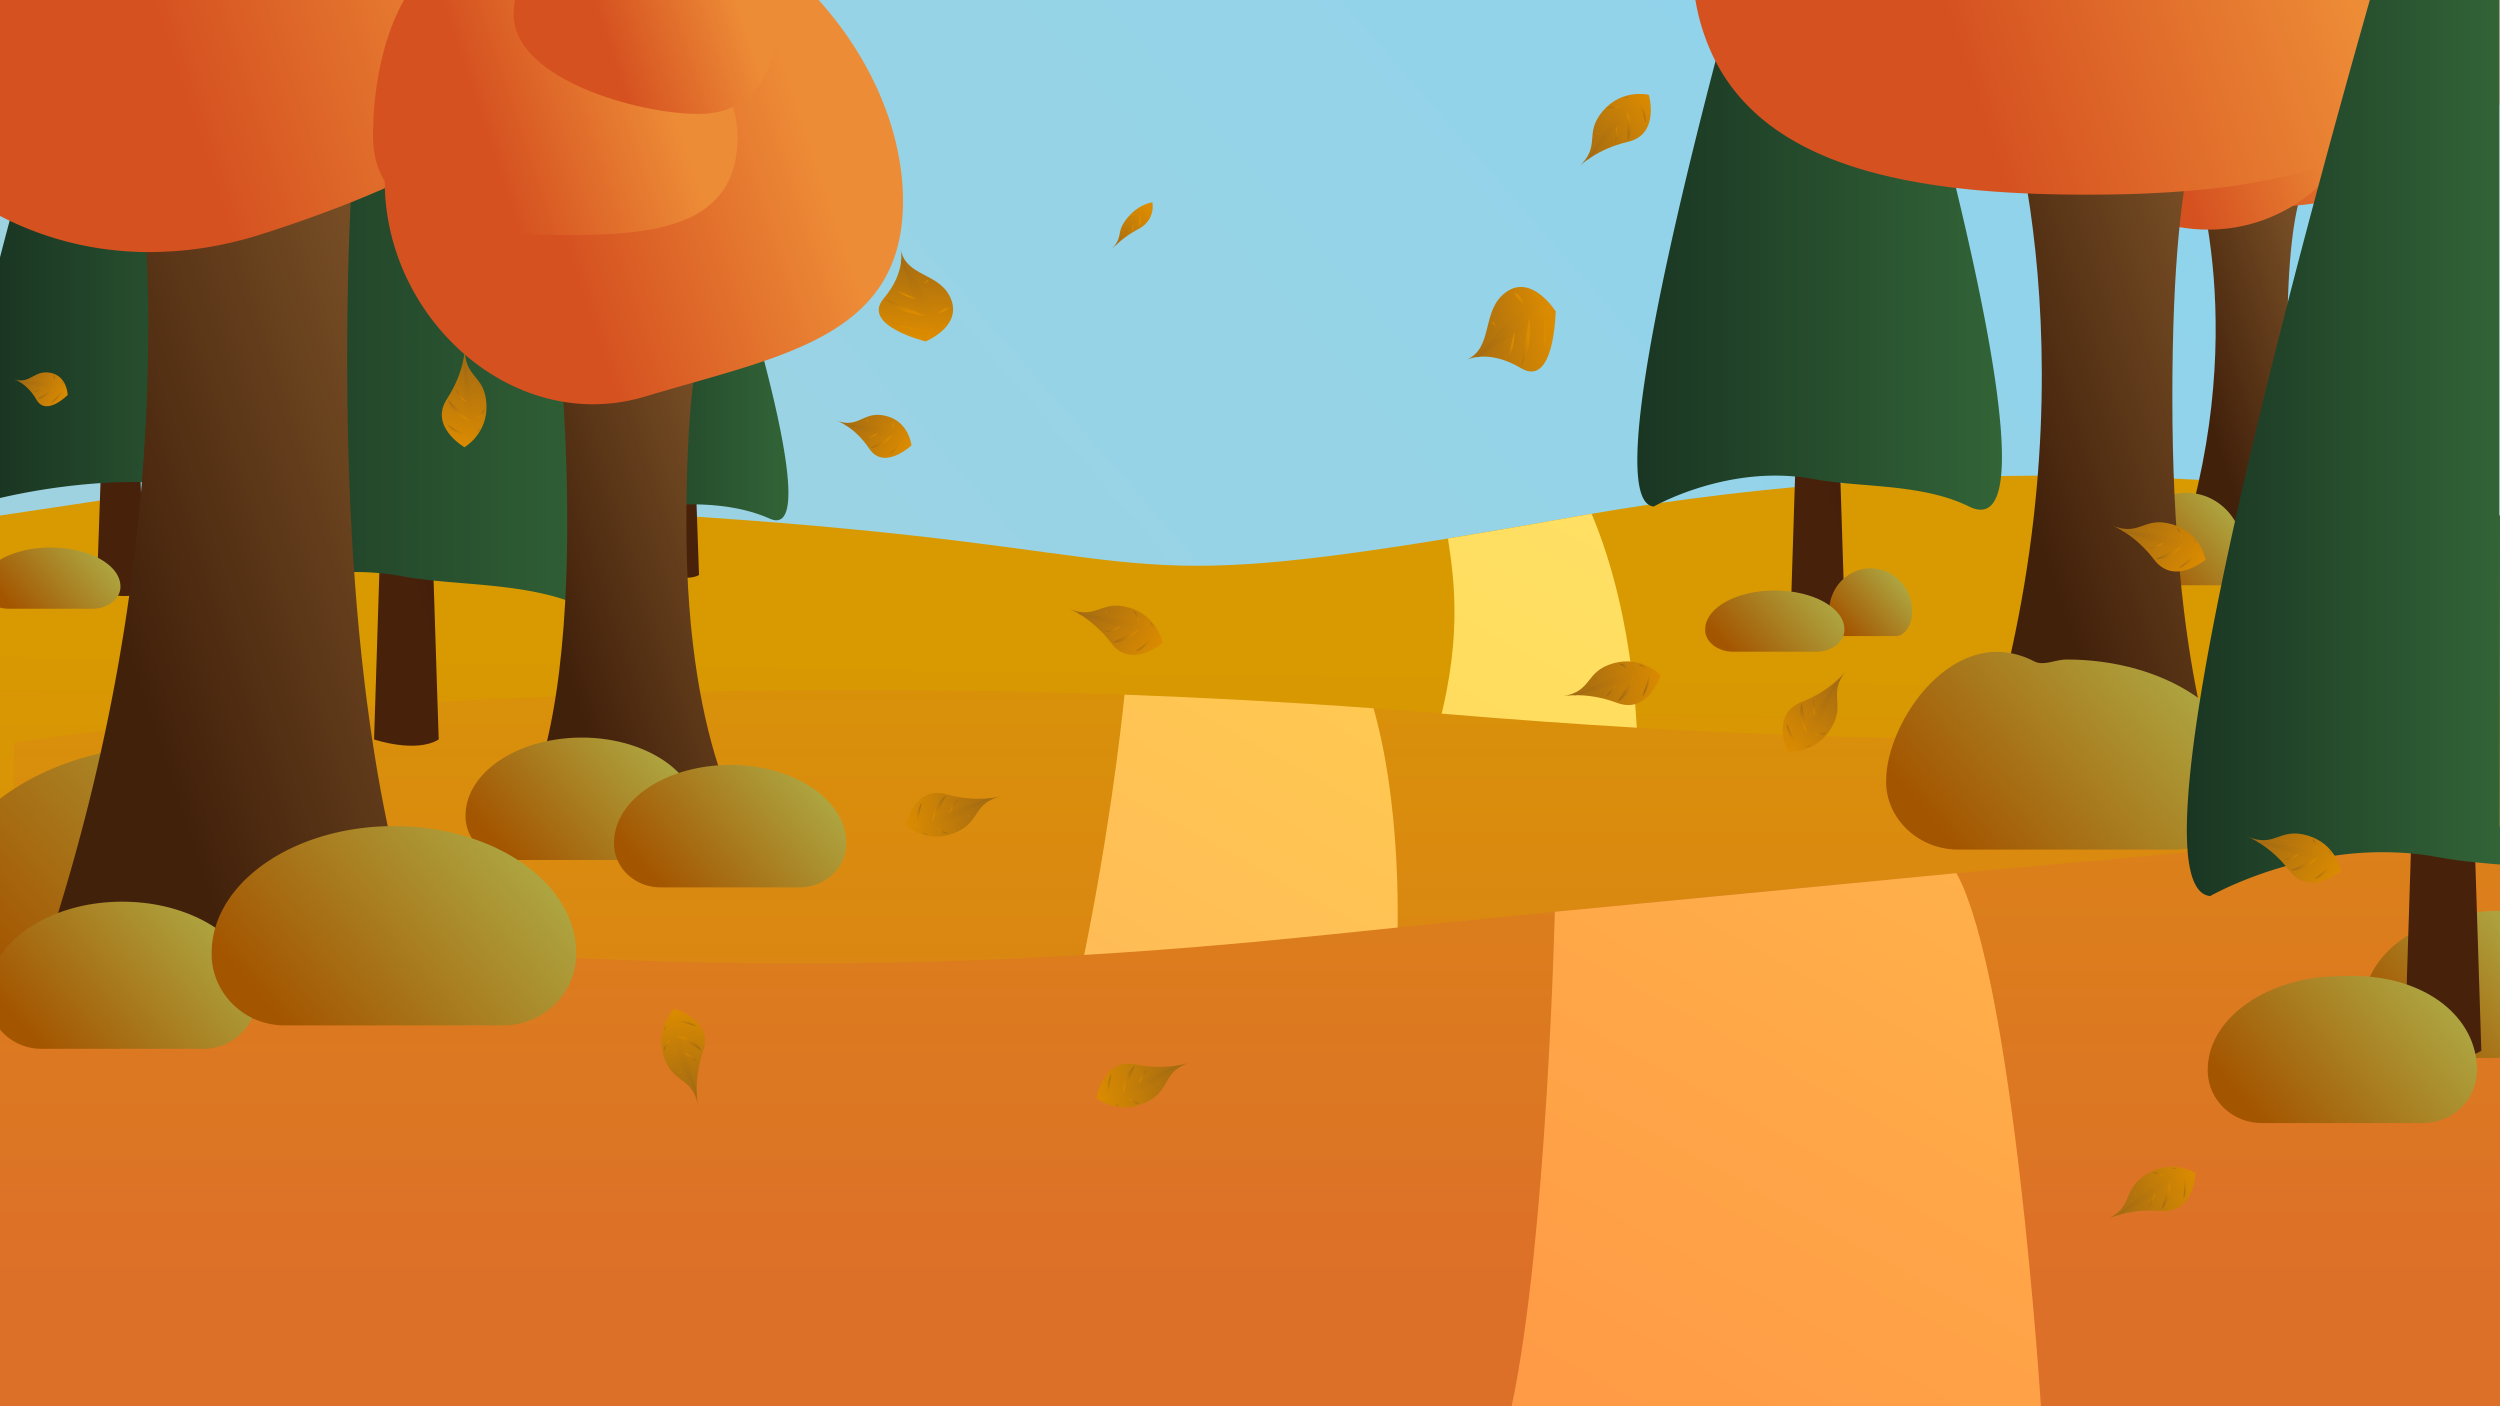 <svg xmlns="http://www.w3.org/2000/svg" xmlns:xlink="http://www.w3.org/1999/xlink" width="1920" height="1080" viewBox="0 0 1920 1080">
  <defs>
    <linearGradient id="fall-linear-gradient" x1="369.35" y1="845.61" x2="1747.34" y2="-361.83" gradientUnits="userSpaceOnUse">
      <stop offset="0" stop-color="#9fd2e0"/>
      <stop offset="1" stop-color="#8bd4ef"/>
    </linearGradient>
    <linearGradient id="fall-linear-gradient-2" x1="961.66" y1="481.06" x2="946.26" y2="1536.08" gradientUnits="userSpaceOnUse">
      <stop offset="0" stop-color="#d89a00"/>
      <stop offset="1" stop-color="#dd7029"/>
    </linearGradient>
    <linearGradient id="fall-linear-gradient-3" x1="1098.42" y1="650.51" x2="1258.67" y2="359.15" gradientUnits="userSpaceOnUse">
      <stop offset="0" stop-color="#ffda59"/>
      <stop offset="1" stop-color="#ffe166"/>
    </linearGradient>
    <linearGradient id="fall-linear-gradient-4" x1="965.5" y1="329.63" x2="965.5" y2="1228.18" xlink:href="#fall-linear-gradient-2"/>
    <linearGradient id="fall-linear-gradient-5" x1="840.46" y1="868.03" x2="1059" y2="470.67" gradientUnits="userSpaceOnUse">
      <stop offset="0" stop-color="#ffb659"/>
      <stop offset="1" stop-color="#ffcc50"/>
    </linearGradient>
    <linearGradient id="fall-linear-gradient-6" x1="960" y1="983.26" x2="960" y2="113.7" gradientUnits="userSpaceOnUse">
      <stop offset="0" stop-color="#dd7029"/>
      <stop offset="1" stop-color="#d89a00"/>
    </linearGradient>
    <linearGradient id="fall-linear-gradient-7" x1="37.73" y1="787.16" x2="267.24" y2="586.05" gradientUnits="userSpaceOnUse">
      <stop offset="0" stop-color="#a45500"/>
      <stop offset="1" stop-color="#aeaa44"/>
    </linearGradient>
    <linearGradient id="fall-linear-gradient-8" x1="1788.8" y1="261.29" x2="1687.9" y2="294.92" gradientUnits="userSpaceOnUse">
      <stop offset="0" stop-color="#754c24"/>
      <stop offset="1" stop-color="#42210b"/>
    </linearGradient>
    <linearGradient id="fall-linear-gradient-9" x1="188.68" y1="76.29" x2="187.92" y2="76.55" xlink:href="#fall-linear-gradient-8"/>
    <linearGradient id="fall-linear-gradient-10" x1="558.95" y1="263.6" x2="499.34" y2="283.47" gradientUnits="userSpaceOnUse">
      <stop offset="0" stop-color="#2e0f00"/>
      <stop offset="1" stop-color="#48210b"/>
    </linearGradient>
    <linearGradient id="fall-linear-gradient-11" x1="446.34" y1="238.7" x2="605.5" y2="238.7" gradientUnits="userSpaceOnUse">
      <stop offset="0" stop-color="#1a3623"/>
      <stop offset="1" stop-color="#326437"/>
    </linearGradient>
    <linearGradient id="fall-linear-gradient-12" x1="139.76" y1="214.09" x2="57.11" y2="241.64" xlink:href="#fall-linear-gradient-10"/>
    <linearGradient id="fall-linear-gradient-13" x1="-0.5" y1="194.34" x2="217.5" y2="194.34" xlink:href="#fall-linear-gradient-11"/>
    <linearGradient id="fall-linear-gradient-14" x1="373.58" y1="266.58" x2="267.59" y2="301.91" xlink:href="#fall-linear-gradient-10"/>
    <linearGradient id="fall-linear-gradient-15" x1="146.34" y1="235.07" x2="481.5" y2="235.07" xlink:href="#fall-linear-gradient-11"/>
    <linearGradient id="fall-linear-gradient-16" x1="574.05" y1="418.95" x2="421.13" y2="469.92" xlink:href="#fall-linear-gradient-8"/>
    <linearGradient id="fall-linear-gradient-17" x1="321.82" y1="345.45" x2="74.24" y2="427.97" xlink:href="#fall-linear-gradient-8"/>
    <linearGradient id="fall-linear-gradient-18" x1="37.19" y1="810.89" x2="168.58" y2="695.76" xlink:href="#fall-linear-gradient-7"/>
    <linearGradient id="fall-linear-gradient-19" x1="400.11" y1="-10.25" x2="139.46" y2="76.63" gradientUnits="userSpaceOnUse">
      <stop offset="0" stop-color="#ed8c37"/>
      <stop offset="1" stop-color="#d55120"/>
    </linearGradient>
    <linearGradient id="fall-linear-gradient-20" x1="617.73" y1="87.87" x2="419.85" y2="153.83" xlink:href="#fall-linear-gradient-19"/>
    <linearGradient id="fall-linear-gradient-21" x1="1861.48" y1="11.41" x2="1669.58" y2="75.38" xlink:href="#fall-linear-gradient-19"/>
    <linearGradient id="fall-linear-gradient-22" x1="508.83" y1="54.09" x2="370.76" y2="100.12" xlink:href="#fall-linear-gradient-19"/>
    <linearGradient id="fall-linear-gradient-23" x1="1784.03" y1="42.96" x2="1657.57" y2="85.11" xlink:href="#fall-linear-gradient-19"/>
    <linearGradient id="fall-linear-gradient-24" x1="1447.18" y1="221.83" x2="1358.89" y2="251.26" xlink:href="#fall-linear-gradient-10"/>
    <linearGradient id="fall-linear-gradient-25" x1="1257.48" y1="195.47" x2="1537.5" y2="195.47" xlink:href="#fall-linear-gradient-11"/>
    <linearGradient id="fall-linear-gradient-26" x1="1652.07" y1="444.41" x2="1714.72" y2="389.51" xlink:href="#fall-linear-gradient-7"/>
    <linearGradient id="fall-linear-gradient-27" x1="570.49" y1="10.58" x2="469.28" y2="44.32" xlink:href="#fall-linear-gradient-19"/>
    <linearGradient id="fall-linear-gradient-28" x1="1727.2" y1="303.65" x2="1549.03" y2="363.04" xlink:href="#fall-linear-gradient-8"/>
    <linearGradient id="fall-linear-gradient-29" x1="1802.44" y1="-23.05" x2="1512.87" y2="73.48" xlink:href="#fall-linear-gradient-19"/>
    <linearGradient id="fall-linear-gradient-30" x1="1843.03" y1="801.31" x2="1943.26" y2="713.49" xlink:href="#fall-linear-gradient-7"/>
    <linearGradient id="fall-linear-gradient-31" x1="1508.33" y1="657.55" x2="1682.86" y2="504.62" xlink:href="#fall-linear-gradient-7"/>
    <linearGradient id="fall-linear-gradient-32" x1="398.2" y1="666.24" x2="510.57" y2="567.77" xlink:href="#fall-linear-gradient-7"/>
    <linearGradient id="fall-linear-gradient-33" x1="1959.88" y1="380.05" x2="1814.88" y2="428.38" xlink:href="#fall-linear-gradient-10"/>
    <linearGradient id="fall-linear-gradient-34" x1="1679.48" y1="343.81" x2="1920.5" y2="343.81" xlink:href="#fall-linear-gradient-11"/>
    <linearGradient id="fall-linear-gradient-35" x1="1742.3" y1="867.8" x2="1874.95" y2="751.56" xlink:href="#fall-linear-gradient-7"/>
    <linearGradient id="fall-linear-gradient-36" x1="512.2" y1="687.24" x2="624.57" y2="588.77" xlink:href="#fall-linear-gradient-7"/>
    <linearGradient id="fall-linear-gradient-37" x1="13.66" y1="472" x2="76.09" y2="417.29" xlink:href="#fall-linear-gradient-7"/>
    <linearGradient id="fall-linear-gradient-38" x1="1416.7" y1="484.77" x2="1462.59" y2="444.57" xlink:href="#fall-linear-gradient-7"/>
    <linearGradient id="fall-linear-gradient-39" x1="1335" y1="506.92" x2="1400.04" y2="449.92" xlink:href="#fall-linear-gradient-7"/>
    <linearGradient id="fall-linear-gradient-40" x1="225.72" y1="794.8" x2="403.62" y2="638.92" xlink:href="#fall-linear-gradient-7"/>
    <linearGradient id="fall-linear-gradient-41" x1="1167.83" y1="1277.55" x2="1559" y2="566.33" gradientUnits="userSpaceOnUse">
      <stop offset="0" stop-color="#ff9245"/>
      <stop offset="1" stop-color="#ffb54a"/>
    </linearGradient>
    <linearGradient id="fall-linear-gradient-42" x1="1081.49" y1="-926.63" x2="1157.49" y2="-926.63" gradientTransform="translate(1728.99 -433.59) rotate(172.91)" gradientUnits="userSpaceOnUse">
      <stop offset="0" stop-color="#9f6814"/>
      <stop offset="1" stop-color="#db8b00"/>
    </linearGradient>
    <linearGradient id="fall-linear-gradient-43" x1="1090.43" y1="-926.98" x2="1155.25" y2="-926.98" xlink:href="#fall-linear-gradient-42"/>
    <linearGradient id="fall-linear-gradient-44" x1="1142.82" y1="-924.1" x2="1148.95" y2="-924.1" xlink:href="#fall-linear-gradient-42"/>
    <linearGradient id="fall-linear-gradient-45" x1="1123.8" y1="-922.13" x2="1136.53" y2="-922.13" xlink:href="#fall-linear-gradient-42"/>
    <linearGradient id="fall-linear-gradient-46" x1="1115.12" y1="-921.98" x2="1122.98" y2="-921.98" xlink:href="#fall-linear-gradient-42"/>
    <linearGradient id="fall-linear-gradient-47" x1="1104.66" y1="-921.9" x2="1109.04" y2="-921.9" xlink:href="#fall-linear-gradient-42"/>
    <linearGradient id="fall-linear-gradient-48" x1="1109.68" y1="-934.04" x2="1117.41" y2="-934.04" xlink:href="#fall-linear-gradient-42"/>
    <linearGradient id="fall-linear-gradient-49" x1="1106.16" y1="-930.64" x2="1109.24" y2="-930.64" xlink:href="#fall-linear-gradient-42"/>
    <linearGradient id="fall-linear-gradient-50" x1="1126.01" y1="-939.17" x2="1133.49" y2="-939.17" xlink:href="#fall-linear-gradient-42"/>
    <linearGradient id="fall-linear-gradient-51" x1="1141.19" y1="-939.17" x2="1145.97" y2="-939.17" xlink:href="#fall-linear-gradient-42"/>
    <linearGradient id="fall-linear-gradient-52" x1="2026.72" y1="346.08" x2="2102.72" y2="346.08" gradientTransform="translate(-420.29 1218.07) rotate(-17.78)" xlink:href="#fall-linear-gradient-42"/>
    <linearGradient id="fall-linear-gradient-53" x1="2035.66" y1="345.73" x2="2100.48" y2="345.73" gradientTransform="translate(-420.29 1218.07) rotate(-17.78)" xlink:href="#fall-linear-gradient-42"/>
    <linearGradient id="fall-linear-gradient-54" x1="2088.05" y1="348.61" x2="2094.18" y2="348.61" gradientTransform="translate(-420.29 1218.07) rotate(-17.78)" xlink:href="#fall-linear-gradient-42"/>
    <linearGradient id="fall-linear-gradient-55" x1="2069.03" y1="350.57" x2="2081.76" y2="350.57" gradientTransform="translate(-420.29 1218.07) rotate(-17.78)" xlink:href="#fall-linear-gradient-42"/>
    <linearGradient id="fall-linear-gradient-56" x1="2060.35" y1="350.73" x2="2068.21" y2="350.73" gradientTransform="translate(-420.29 1218.07) rotate(-17.78)" xlink:href="#fall-linear-gradient-42"/>
    <linearGradient id="fall-linear-gradient-57" x1="2049.89" y1="350.81" x2="2054.27" y2="350.81" gradientTransform="translate(-420.29 1218.07) rotate(-17.78)" xlink:href="#fall-linear-gradient-42"/>
    <linearGradient id="fall-linear-gradient-58" x1="2054.91" y1="338.66" x2="2062.64" y2="338.66" gradientTransform="translate(-420.29 1218.07) rotate(-17.78)" xlink:href="#fall-linear-gradient-42"/>
    <linearGradient id="fall-linear-gradient-59" x1="2051.39" y1="342.07" x2="2054.47" y2="342.07" gradientTransform="translate(-420.29 1218.07) rotate(-17.78)" xlink:href="#fall-linear-gradient-42"/>
    <linearGradient id="fall-linear-gradient-60" x1="2071.24" y1="333.54" x2="2078.72" y2="333.54" gradientTransform="translate(-420.29 1218.07) rotate(-17.78)" xlink:href="#fall-linear-gradient-42"/>
    <linearGradient id="fall-linear-gradient-61" x1="2086.42" y1="333.54" x2="2091.2" y2="333.54" gradientTransform="translate(-420.29 1218.07) rotate(-17.78)" xlink:href="#fall-linear-gradient-42"/>
    <linearGradient id="fall-linear-gradient-62" x1="1991.6" y1="62.78" x2="2067.6" y2="62.78" gradientTransform="translate(35.26 -413.44) rotate(29.95)" xlink:href="#fall-linear-gradient-42"/>
    <linearGradient id="fall-linear-gradient-63" x1="2000.54" y1="62.43" x2="2065.36" y2="62.43" gradientTransform="translate(35.26 -413.44) rotate(29.95)" xlink:href="#fall-linear-gradient-42"/>
    <linearGradient id="fall-linear-gradient-64" x1="2052.93" y1="65.31" x2="2059.06" y2="65.31" gradientTransform="translate(35.26 -413.44) rotate(29.95)" xlink:href="#fall-linear-gradient-42"/>
    <linearGradient id="fall-linear-gradient-65" x1="2033.91" y1="67.28" x2="2046.64" y2="67.28" gradientTransform="translate(35.26 -413.44) rotate(29.95)" xlink:href="#fall-linear-gradient-42"/>
    <linearGradient id="fall-linear-gradient-66" x1="2025.23" y1="67.43" x2="2033.09" y2="67.43" gradientTransform="translate(35.26 -413.44) rotate(29.95)" xlink:href="#fall-linear-gradient-42"/>
    <linearGradient id="fall-linear-gradient-67" x1="2014.77" y1="67.51" x2="2019.15" y2="67.51" gradientTransform="translate(35.26 -413.44) rotate(29.95)" xlink:href="#fall-linear-gradient-42"/>
    <linearGradient id="fall-linear-gradient-68" x1="2019.79" y1="55.37" x2="2027.52" y2="55.37" gradientTransform="translate(35.26 -413.44) rotate(29.95)" xlink:href="#fall-linear-gradient-42"/>
    <linearGradient id="fall-linear-gradient-69" x1="2016.27" y1="58.77" x2="2019.35" y2="58.77" gradientTransform="translate(35.26 -413.44) rotate(29.95)" xlink:href="#fall-linear-gradient-42"/>
    <linearGradient id="fall-linear-gradient-70" x1="2036.12" y1="50.24" x2="2043.6" y2="50.24" gradientTransform="translate(35.26 -413.44) rotate(29.95)" xlink:href="#fall-linear-gradient-42"/>
    <linearGradient id="fall-linear-gradient-71" x1="2051.3" y1="50.24" x2="2056.08" y2="50.24" gradientTransform="translate(35.26 -413.44) rotate(29.95)" xlink:href="#fall-linear-gradient-42"/>
    <linearGradient id="fall-linear-gradient-72" x1="1782.17" y1="-92.39" x2="1858.17" y2="-92.39" gradientTransform="translate(35.26 -413.44) rotate(29.95)" xlink:href="#fall-linear-gradient-42"/>
    <linearGradient id="fall-linear-gradient-73" x1="1791.11" y1="-92.73" x2="1855.93" y2="-92.73" gradientTransform="translate(35.26 -413.44) rotate(29.95)" xlink:href="#fall-linear-gradient-42"/>
    <linearGradient id="fall-linear-gradient-74" x1="1843.51" y1="-89.86" x2="1849.63" y2="-89.86" gradientTransform="translate(35.26 -413.44) rotate(29.95)" xlink:href="#fall-linear-gradient-42"/>
    <linearGradient id="fall-linear-gradient-75" x1="1824.49" y1="-87.89" x2="1837.22" y2="-87.89" gradientTransform="translate(35.26 -413.44) rotate(29.95)" xlink:href="#fall-linear-gradient-42"/>
    <linearGradient id="fall-linear-gradient-76" x1="1815.8" y1="-87.74" x2="1823.66" y2="-87.74" gradientTransform="translate(35.26 -413.44) rotate(29.95)" xlink:href="#fall-linear-gradient-42"/>
    <linearGradient id="fall-linear-gradient-77" x1="1805.34" y1="-87.65" x2="1809.72" y2="-87.65" gradientTransform="translate(35.26 -413.44) rotate(29.95)" xlink:href="#fall-linear-gradient-42"/>
    <linearGradient id="fall-linear-gradient-78" x1="1810.37" y1="-99.8" x2="1818.09" y2="-99.8" gradientTransform="translate(35.26 -413.44) rotate(29.95)" xlink:href="#fall-linear-gradient-42"/>
    <linearGradient id="fall-linear-gradient-79" x1="1806.84" y1="-96.39" x2="1809.93" y2="-96.39" gradientTransform="translate(35.26 -413.44) rotate(29.95)" xlink:href="#fall-linear-gradient-42"/>
    <linearGradient id="fall-linear-gradient-80" x1="1826.69" y1="-104.92" x2="1834.17" y2="-104.92" gradientTransform="translate(35.26 -413.44) rotate(29.95)" xlink:href="#fall-linear-gradient-42"/>
    <linearGradient id="fall-linear-gradient-81" x1="1841.87" y1="-104.92" x2="1846.65" y2="-104.92" gradientTransform="translate(35.26 -413.44) rotate(29.95)" xlink:href="#fall-linear-gradient-42"/>
    <linearGradient id="fall-linear-gradient-82" x1="350.72" y1="612" x2="426.72" y2="612" gradientTransform="matrix(0.48, 0.28, -0.38, 0.66, 79.11, -217.13)" xlink:href="#fall-linear-gradient-42"/>
    <linearGradient id="fall-linear-gradient-83" x1="359.66" y1="611.65" x2="424.48" y2="611.65" gradientTransform="matrix(0.48, 0.28, -0.38, 0.66, 79.11, -217.13)" xlink:href="#fall-linear-gradient-42"/>
    <linearGradient id="fall-linear-gradient-84" x1="412.06" y1="614.53" x2="418.18" y2="614.53" gradientTransform="matrix(0.48, 0.28, -0.38, 0.66, 79.11, -217.13)" xlink:href="#fall-linear-gradient-42"/>
    <linearGradient id="fall-linear-gradient-85" x1="393.04" y1="616.5" x2="405.77" y2="616.5" gradientTransform="matrix(0.48, 0.28, -0.38, 0.66, 79.11, -217.13)" xlink:href="#fall-linear-gradient-42"/>
    <linearGradient id="fall-linear-gradient-86" x1="384.36" y1="616.65" x2="392.21" y2="616.65" gradientTransform="matrix(0.48, 0.28, -0.38, 0.66, 79.11, -217.13)" xlink:href="#fall-linear-gradient-42"/>
    <linearGradient id="fall-linear-gradient-87" x1="373.89" y1="616.73" x2="378.27" y2="616.73" gradientTransform="matrix(0.48, 0.28, -0.38, 0.66, 79.11, -217.13)" xlink:href="#fall-linear-gradient-42"/>
    <linearGradient id="fall-linear-gradient-88" x1="378.92" y1="604.59" x2="386.64" y2="604.59" gradientTransform="matrix(0.48, 0.28, -0.38, 0.66, 79.11, -217.13)" xlink:href="#fall-linear-gradient-42"/>
    <linearGradient id="fall-linear-gradient-89" x1="375.39" y1="607.99" x2="378.48" y2="607.99" gradientTransform="matrix(0.48, 0.28, -0.38, 0.66, 79.11, -217.13)" xlink:href="#fall-linear-gradient-42"/>
    <linearGradient id="fall-linear-gradient-90" x1="395.25" y1="599.46" x2="402.72" y2="599.46" gradientTransform="matrix(0.48, 0.28, -0.38, 0.66, 79.11, -217.13)" xlink:href="#fall-linear-gradient-42"/>
    <linearGradient id="fall-linear-gradient-91" x1="410.43" y1="599.46" x2="415.2" y2="599.46" gradientTransform="matrix(0.48, 0.28, -0.38, 0.66, 79.11, -217.13)" xlink:href="#fall-linear-gradient-42"/>
    <linearGradient id="fall-linear-gradient-92" x1="982.73" y1="108.55" x2="1058.73" y2="108.55" gradientTransform="matrix(0.46, -0.43, 0.27, 0.29, 365.18, 583.57)" xlink:href="#fall-linear-gradient-42"/>
    <linearGradient id="fall-linear-gradient-93" x1="991.67" y1="108.2" x2="1056.5" y2="108.2" gradientTransform="matrix(0.46, -0.43, 0.27, 0.29, 365.18, 583.57)" xlink:href="#fall-linear-gradient-42"/>
    <linearGradient id="fall-linear-gradient-94" x1="1044.07" y1="111.08" x2="1050.19" y2="111.08" gradientTransform="matrix(0.46, -0.43, 0.27, 0.29, 365.18, 583.57)" xlink:href="#fall-linear-gradient-42"/>
    <linearGradient id="fall-linear-gradient-95" x1="1025.05" y1="113.05" x2="1037.78" y2="113.05" gradientTransform="matrix(0.46, -0.43, 0.27, 0.29, 365.18, 583.57)" xlink:href="#fall-linear-gradient-42"/>
    <linearGradient id="fall-linear-gradient-96" x1="1016.37" y1="113.2" x2="1024.22" y2="113.2" gradientTransform="matrix(0.46, -0.43, 0.27, 0.29, 365.18, 583.57)" xlink:href="#fall-linear-gradient-42"/>
    <linearGradient id="fall-linear-gradient-97" x1="1005.9" y1="113.28" x2="1010.29" y2="113.28" gradientTransform="matrix(0.46, -0.43, 0.27, 0.29, 365.18, 583.57)" xlink:href="#fall-linear-gradient-42"/>
    <linearGradient id="fall-linear-gradient-98" x1="1010.93" y1="101.13" x2="1018.65" y2="101.13" gradientTransform="matrix(0.46, -0.43, 0.27, 0.29, 365.18, 583.57)" xlink:href="#fall-linear-gradient-42"/>
    <linearGradient id="fall-linear-gradient-99" x1="1007.4" y1="104.54" x2="1010.49" y2="104.54" gradientTransform="matrix(0.46, -0.43, 0.27, 0.29, 365.18, 583.57)" xlink:href="#fall-linear-gradient-42"/>
    <linearGradient id="fall-linear-gradient-100" x1="1027.26" y1="96.01" x2="1034.74" y2="96.01" gradientTransform="matrix(0.46, -0.43, 0.27, 0.29, 365.18, 583.57)" xlink:href="#fall-linear-gradient-42"/>
    <linearGradient id="fall-linear-gradient-101" x1="1042.44" y1="96.01" x2="1047.21" y2="96.01" gradientTransform="matrix(0.46, -0.43, 0.27, 0.29, 365.18, 583.57)" xlink:href="#fall-linear-gradient-42"/>
    <linearGradient id="fall-linear-gradient-102" x1="1120.08" y1="362.95" x2="1196.08" y2="362.95" gradientTransform="translate(35.26 -413.44) rotate(29.95)" xlink:href="#fall-linear-gradient-42"/>
    <linearGradient id="fall-linear-gradient-103" x1="1129.02" y1="362.6" x2="1193.84" y2="362.6" gradientTransform="translate(35.26 -413.44) rotate(29.95)" xlink:href="#fall-linear-gradient-42"/>
    <linearGradient id="fall-linear-gradient-104" x1="1181.41" y1="365.48" x2="1187.54" y2="365.48" gradientTransform="translate(35.26 -413.44) rotate(29.95)" xlink:href="#fall-linear-gradient-42"/>
    <linearGradient id="fall-linear-gradient-105" x1="1162.39" y1="367.45" x2="1175.12" y2="367.45" gradientTransform="translate(35.26 -413.44) rotate(29.95)" xlink:href="#fall-linear-gradient-42"/>
    <linearGradient id="fall-linear-gradient-106" x1="1153.71" y1="367.6" x2="1161.57" y2="367.6" gradientTransform="translate(35.26 -413.44) rotate(29.95)" xlink:href="#fall-linear-gradient-42"/>
    <linearGradient id="fall-linear-gradient-107" x1="1143.25" y1="367.69" x2="1147.63" y2="367.69" gradientTransform="translate(35.26 -413.44) rotate(29.95)" xlink:href="#fall-linear-gradient-42"/>
    <linearGradient id="fall-linear-gradient-108" x1="1148.27" y1="355.54" x2="1156" y2="355.54" gradientTransform="translate(35.26 -413.44) rotate(29.95)" xlink:href="#fall-linear-gradient-42"/>
    <linearGradient id="fall-linear-gradient-109" x1="1144.75" y1="358.94" x2="1147.83" y2="358.94" gradientTransform="translate(35.26 -413.44) rotate(29.95)" xlink:href="#fall-linear-gradient-42"/>
    <linearGradient id="fall-linear-gradient-110" x1="1164.6" y1="350.41" x2="1172.08" y2="350.41" gradientTransform="translate(35.26 -413.44) rotate(29.95)" xlink:href="#fall-linear-gradient-42"/>
    <linearGradient id="fall-linear-gradient-111" x1="1179.78" y1="350.41" x2="1184.56" y2="350.41" gradientTransform="translate(35.26 -413.44) rotate(29.95)" xlink:href="#fall-linear-gradient-42"/>
    <linearGradient id="fall-linear-gradient-112" x1="1314" y1="657.47" x2="1390" y2="657.47" gradientTransform="translate(2331.61 1216.72) rotate(168.93)" xlink:href="#fall-linear-gradient-42"/>
    <linearGradient id="fall-linear-gradient-113" x1="1322.95" y1="657.12" x2="1387.77" y2="657.12" gradientTransform="translate(2331.61 1216.72) rotate(168.93)" xlink:href="#fall-linear-gradient-42"/>
    <linearGradient id="fall-linear-gradient-114" x1="1375.34" y1="660" x2="1381.46" y2="660" gradientTransform="translate(2331.61 1216.72) rotate(168.93)" xlink:href="#fall-linear-gradient-42"/>
    <linearGradient id="fall-linear-gradient-115" x1="1356.32" y1="661.96" x2="1369.05" y2="661.96" gradientTransform="translate(2331.61 1216.72) rotate(168.93)" xlink:href="#fall-linear-gradient-42"/>
    <linearGradient id="fall-linear-gradient-116" x1="1347.64" y1="662.12" x2="1355.49" y2="662.12" gradientTransform="translate(2331.61 1216.72) rotate(168.93)" xlink:href="#fall-linear-gradient-42"/>
    <linearGradient id="fall-linear-gradient-117" x1="1337.17" y1="662.2" x2="1341.56" y2="662.2" gradientTransform="translate(2331.61 1216.72) rotate(168.93)" xlink:href="#fall-linear-gradient-42"/>
    <linearGradient id="fall-linear-gradient-118" x1="1342.2" y1="650.05" x2="1349.92" y2="650.05" gradientTransform="translate(2331.61 1216.72) rotate(168.93)" xlink:href="#fall-linear-gradient-42"/>
    <linearGradient id="fall-linear-gradient-119" x1="1338.67" y1="653.46" x2="1341.76" y2="653.46" gradientTransform="translate(2331.61 1216.72) rotate(168.93)" xlink:href="#fall-linear-gradient-42"/>
    <linearGradient id="fall-linear-gradient-120" x1="1358.53" y1="644.93" x2="1366.01" y2="644.93" gradientTransform="translate(2331.61 1216.72) rotate(168.93)" xlink:href="#fall-linear-gradient-42"/>
    <linearGradient id="fall-linear-gradient-121" x1="1373.71" y1="644.93" x2="1378.49" y2="644.93" gradientTransform="translate(2331.61 1216.72) rotate(168.93)" xlink:href="#fall-linear-gradient-42"/>
    <linearGradient id="fall-linear-gradient-122" x1="1472.3" y1="213.1" x2="1548.3" y2="213.1" gradientTransform="matrix(1, -0.04, 0.04, 1, -279.74, 368.97)" xlink:href="#fall-linear-gradient-42"/>
    <linearGradient id="fall-linear-gradient-123" x1="1481.24" y1="212.75" x2="1546.06" y2="212.75" gradientTransform="matrix(1, -0.04, 0.04, 1, -279.74, 368.97)" xlink:href="#fall-linear-gradient-42"/>
    <linearGradient id="fall-linear-gradient-124" x1="1533.64" y1="215.63" x2="1539.76" y2="215.63" gradientTransform="matrix(1, -0.04, 0.04, 1, -279.74, 368.97)" xlink:href="#fall-linear-gradient-42"/>
    <linearGradient id="fall-linear-gradient-125" x1="1514.62" y1="217.6" x2="1527.35" y2="217.6" gradientTransform="matrix(1, -0.04, 0.04, 1, -279.74, 368.97)" xlink:href="#fall-linear-gradient-42"/>
    <linearGradient id="fall-linear-gradient-126" x1="1505.94" y1="217.75" x2="1513.79" y2="217.75" gradientTransform="matrix(1, -0.04, 0.04, 1, -279.74, 368.97)" xlink:href="#fall-linear-gradient-42"/>
    <linearGradient id="fall-linear-gradient-127" x1="1495.47" y1="217.84" x2="1499.85" y2="217.84" gradientTransform="matrix(1, -0.04, 0.04, 1, -279.74, 368.97)" xlink:href="#fall-linear-gradient-42"/>
    <linearGradient id="fall-linear-gradient-128" x1="1500.5" y1="205.69" x2="1508.22" y2="205.69" gradientTransform="matrix(1, -0.04, 0.04, 1, -279.74, 368.97)" xlink:href="#fall-linear-gradient-42"/>
    <linearGradient id="fall-linear-gradient-129" x1="1496.97" y1="209.09" x2="1500.06" y2="209.09" gradientTransform="matrix(1, -0.04, 0.04, 1, -279.74, 368.97)" xlink:href="#fall-linear-gradient-42"/>
    <linearGradient id="fall-linear-gradient-130" x1="1516.83" y1="200.56" x2="1524.3" y2="200.56" gradientTransform="matrix(1, -0.04, 0.04, 1, -279.74, 368.97)" xlink:href="#fall-linear-gradient-42"/>
    <linearGradient id="fall-linear-gradient-131" x1="1532.01" y1="200.56" x2="1536.78" y2="200.56" gradientTransform="matrix(1, -0.04, 0.04, 1, -279.74, 368.97)" xlink:href="#fall-linear-gradient-42"/>
    <linearGradient id="fall-linear-gradient-132" x1="1621.05" y1="152.79" x2="1697.05" y2="152.79" gradientTransform="translate(2693.56 -498.48) rotate(135.86)" xlink:href="#fall-linear-gradient-42"/>
    <linearGradient id="fall-linear-gradient-133" x1="1630" y1="152.44" x2="1694.82" y2="152.44" gradientTransform="translate(2693.56 -498.48) rotate(135.86)" xlink:href="#fall-linear-gradient-42"/>
    <linearGradient id="fall-linear-gradient-134" x1="1682.39" y1="155.32" x2="1688.51" y2="155.32" gradientTransform="translate(2693.56 -498.48) rotate(135.86)" xlink:href="#fall-linear-gradient-42"/>
    <linearGradient id="fall-linear-gradient-135" x1="1663.37" y1="157.28" x2="1676.1" y2="157.28" gradientTransform="translate(2693.56 -498.48) rotate(135.86)" xlink:href="#fall-linear-gradient-42"/>
    <linearGradient id="fall-linear-gradient-136" x1="1654.69" y1="157.44" x2="1662.54" y2="157.44" gradientTransform="translate(2693.56 -498.48) rotate(135.86)" xlink:href="#fall-linear-gradient-42"/>
    <linearGradient id="fall-linear-gradient-137" x1="1644.22" y1="157.52" x2="1648.61" y2="157.52" gradientTransform="translate(2693.56 -498.48) rotate(135.86)" xlink:href="#fall-linear-gradient-42"/>
    <linearGradient id="fall-linear-gradient-138" x1="1649.25" y1="145.37" x2="1656.97" y2="145.37" gradientTransform="translate(2693.56 -498.48) rotate(135.86)" xlink:href="#fall-linear-gradient-42"/>
    <linearGradient id="fall-linear-gradient-139" x1="1645.72" y1="148.78" x2="1648.81" y2="148.78" gradientTransform="translate(2693.56 -498.48) rotate(135.86)" xlink:href="#fall-linear-gradient-42"/>
    <linearGradient id="fall-linear-gradient-140" x1="1665.58" y1="140.25" x2="1673.06" y2="140.25" gradientTransform="translate(2693.56 -498.48) rotate(135.86)" xlink:href="#fall-linear-gradient-42"/>
    <linearGradient id="fall-linear-gradient-141" x1="1680.76" y1="140.25" x2="1685.53" y2="140.25" gradientTransform="translate(2693.56 -498.48) rotate(135.86)" xlink:href="#fall-linear-gradient-42"/>
    <linearGradient id="fall-linear-gradient-142" x1="1260.49" y1="-156.51" x2="1336.49" y2="-156.51" gradientTransform="translate(279.2 988.19) rotate(-35.95)" xlink:href="#fall-linear-gradient-42"/>
    <linearGradient id="fall-linear-gradient-143" x1="1269.44" y1="-156.86" x2="1334.26" y2="-156.86" gradientTransform="translate(279.2 988.19) rotate(-35.95)" xlink:href="#fall-linear-gradient-42"/>
    <linearGradient id="fall-linear-gradient-144" x1="1321.83" y1="-153.98" x2="1327.95" y2="-153.98" gradientTransform="translate(279.2 988.19) rotate(-35.95)" xlink:href="#fall-linear-gradient-42"/>
    <linearGradient id="fall-linear-gradient-145" x1="1302.81" y1="-152.02" x2="1315.54" y2="-152.02" gradientTransform="translate(279.2 988.19) rotate(-35.95)" xlink:href="#fall-linear-gradient-42"/>
    <linearGradient id="fall-linear-gradient-146" x1="1294.13" y1="-151.86" x2="1301.99" y2="-151.86" gradientTransform="translate(279.2 988.19) rotate(-35.95)" xlink:href="#fall-linear-gradient-42"/>
    <linearGradient id="fall-linear-gradient-147" x1="1283.66" y1="-151.78" x2="1288.05" y2="-151.78" gradientTransform="translate(279.2 988.19) rotate(-35.95)" xlink:href="#fall-linear-gradient-42"/>
    <linearGradient id="fall-linear-gradient-148" x1="1288.69" y1="-163.93" x2="1296.41" y2="-163.93" gradientTransform="translate(279.2 988.19) rotate(-35.95)" xlink:href="#fall-linear-gradient-42"/>
    <linearGradient id="fall-linear-gradient-149" x1="1285.17" y1="-160.52" x2="1288.25" y2="-160.52" gradientTransform="translate(279.2 988.19) rotate(-35.95)" xlink:href="#fall-linear-gradient-42"/>
    <linearGradient id="fall-linear-gradient-150" x1="1305.02" y1="-169.05" x2="1312.5" y2="-169.05" gradientTransform="translate(279.2 988.19) rotate(-35.95)" xlink:href="#fall-linear-gradient-42"/>
    <linearGradient id="fall-linear-gradient-151" x1="1320.2" y1="-169.05" x2="1324.98" y2="-169.05" gradientTransform="translate(279.2 988.19) rotate(-35.95)" xlink:href="#fall-linear-gradient-42"/>
    <linearGradient id="fall-linear-gradient-152" x1="893.46" y1="326.18" x2="969.46" y2="326.18" gradientTransform="matrix(0.68, 0.39, -0.46, 0.8, 188.71, -295.57)" xlink:href="#fall-linear-gradient-42"/>
    <linearGradient id="fall-linear-gradient-153" x1="902.4" y1="325.83" x2="967.22" y2="325.83" gradientTransform="matrix(0.68, 0.39, -0.46, 0.8, 188.71, -295.57)" xlink:href="#fall-linear-gradient-42"/>
    <linearGradient id="fall-linear-gradient-154" x1="954.79" y1="328.71" x2="960.92" y2="328.71" gradientTransform="matrix(0.68, 0.39, -0.46, 0.8, 188.71, -295.57)" xlink:href="#fall-linear-gradient-42"/>
    <linearGradient id="fall-linear-gradient-155" x1="935.77" y1="330.67" x2="948.5" y2="330.67" gradientTransform="matrix(0.68, 0.39, -0.46, 0.8, 188.71, -295.57)" xlink:href="#fall-linear-gradient-42"/>
    <linearGradient id="fall-linear-gradient-156" x1="927.09" y1="330.83" x2="934.95" y2="330.83" gradientTransform="matrix(0.68, 0.39, -0.46, 0.8, 188.71, -295.57)" xlink:href="#fall-linear-gradient-42"/>
    <linearGradient id="fall-linear-gradient-157" x1="916.63" y1="330.91" x2="921.01" y2="330.91" gradientTransform="matrix(0.68, 0.39, -0.46, 0.8, 188.71, -295.57)" xlink:href="#fall-linear-gradient-42"/>
    <linearGradient id="fall-linear-gradient-158" x1="921.66" y1="318.76" x2="929.38" y2="318.76" gradientTransform="matrix(0.68, 0.39, -0.46, 0.8, 188.71, -295.57)" xlink:href="#fall-linear-gradient-42"/>
    <linearGradient id="fall-linear-gradient-159" x1="918.13" y1="322.17" x2="921.21" y2="322.17" gradientTransform="matrix(0.68, 0.39, -0.46, 0.8, 188.71, -295.57)" xlink:href="#fall-linear-gradient-42"/>
    <linearGradient id="fall-linear-gradient-160" x1="937.98" y1="313.64" x2="945.46" y2="313.64" gradientTransform="matrix(0.68, 0.39, -0.46, 0.8, 188.71, -295.57)" xlink:href="#fall-linear-gradient-42"/>
    <linearGradient id="fall-linear-gradient-161" x1="953.16" y1="313.64" x2="957.94" y2="313.64" gradientTransform="matrix(0.68, 0.39, -0.46, 0.8, 188.71, -295.57)" xlink:href="#fall-linear-gradient-42"/>
    <linearGradient id="fall-linear-gradient-162" x1="600.84" y1="461.3" x2="676.84" y2="461.3" gradientTransform="translate(925.75 -241.75) rotate(100.21)" xlink:href="#fall-linear-gradient-42"/>
    <linearGradient id="fall-linear-gradient-163" x1="609.79" y1="460.96" x2="674.61" y2="460.96" gradientTransform="translate(925.75 -241.75) rotate(100.21)" xlink:href="#fall-linear-gradient-42"/>
    <linearGradient id="fall-linear-gradient-164" x1="662.18" y1="463.83" x2="668.3" y2="463.83" gradientTransform="translate(925.75 -241.75) rotate(100.21)" xlink:href="#fall-linear-gradient-42"/>
    <linearGradient id="fall-linear-gradient-165" x1="643.16" y1="465.8" x2="655.89" y2="465.8" gradientTransform="translate(925.75 -241.75) rotate(100.21)" xlink:href="#fall-linear-gradient-42"/>
    <linearGradient id="fall-linear-gradient-166" x1="634.48" y1="465.95" x2="642.34" y2="465.95" gradientTransform="translate(925.75 -241.75) rotate(100.21)" xlink:href="#fall-linear-gradient-42"/>
    <linearGradient id="fall-linear-gradient-167" x1="624.01" y1="466.04" x2="628.4" y2="466.04" gradientTransform="translate(925.75 -241.75) rotate(100.21)" xlink:href="#fall-linear-gradient-42"/>
    <linearGradient id="fall-linear-gradient-168" x1="629.04" y1="453.89" x2="636.76" y2="453.89" gradientTransform="translate(925.75 -241.75) rotate(100.21)" xlink:href="#fall-linear-gradient-42"/>
    <linearGradient id="fall-linear-gradient-169" x1="625.51" y1="457.29" x2="628.6" y2="457.29" gradientTransform="translate(925.75 -241.75) rotate(100.21)" xlink:href="#fall-linear-gradient-42"/>
    <linearGradient id="fall-linear-gradient-170" x1="645.37" y1="448.76" x2="652.85" y2="448.76" gradientTransform="translate(925.75 -241.75) rotate(100.21)" xlink:href="#fall-linear-gradient-42"/>
    <linearGradient id="fall-linear-gradient-171" x1="660.55" y1="448.77" x2="665.33" y2="448.77" gradientTransform="translate(925.75 -241.75) rotate(100.21)" xlink:href="#fall-linear-gradient-42"/>
    <linearGradient id="fall-linear-gradient-172" x1="872.73" y1="218.09" x2="948.73" y2="218.09" gradientTransform="matrix(-0.04, 0.92, -1.69, -0.08, 1111.32, -596.62)" xlink:href="#fall-linear-gradient-42"/>
    <linearGradient id="fall-linear-gradient-173" x1="881.67" y1="217.74" x2="946.49" y2="217.74" gradientTransform="matrix(-0.04, 0.92, -1.69, -0.08, 1111.32, -596.62)" xlink:href="#fall-linear-gradient-42"/>
    <linearGradient id="fall-linear-gradient-174" x1="934.07" y1="220.62" x2="940.19" y2="220.62" gradientTransform="matrix(-0.04, 0.92, -1.69, -0.08, 1111.32, -596.62)" xlink:href="#fall-linear-gradient-42"/>
    <linearGradient id="fall-linear-gradient-175" x1="915.05" y1="222.59" x2="927.78" y2="222.59" gradientTransform="matrix(-0.04, 0.92, -1.69, -0.08, 1111.32, -596.62)" xlink:href="#fall-linear-gradient-42"/>
    <linearGradient id="fall-linear-gradient-176" x1="906.37" y1="222.74" x2="914.22" y2="222.74" gradientTransform="matrix(-0.04, 0.92, -1.69, -0.08, 1111.32, -596.62)" xlink:href="#fall-linear-gradient-42"/>
    <linearGradient id="fall-linear-gradient-177" x1="895.9" y1="222.83" x2="900.29" y2="222.83" gradientTransform="matrix(-0.04, 0.92, -1.69, -0.08, 1111.32, -596.62)" xlink:href="#fall-linear-gradient-42"/>
    <linearGradient id="fall-linear-gradient-178" x1="900.93" y1="210.68" x2="908.65" y2="210.68" gradientTransform="matrix(-0.04, 0.92, -1.69, -0.08, 1111.32, -596.62)" xlink:href="#fall-linear-gradient-42"/>
    <linearGradient id="fall-linear-gradient-179" x1="897.4" y1="214.08" x2="900.49" y2="214.08" gradientTransform="matrix(-0.04, 0.92, -1.69, -0.08, 1111.32, -596.62)" xlink:href="#fall-linear-gradient-42"/>
    <linearGradient id="fall-linear-gradient-180" x1="917.26" y1="205.55" x2="924.73" y2="205.55" gradientTransform="matrix(-0.04, 0.92, -1.69, -0.08, 1111.32, -596.62)" xlink:href="#fall-linear-gradient-42"/>
    <linearGradient id="fall-linear-gradient-181" x1="932.44" y1="205.55" x2="937.21" y2="205.55" gradientTransform="matrix(-0.04, 0.92, -1.69, -0.08, 1111.32, -596.62)" xlink:href="#fall-linear-gradient-42"/>
    <linearGradient id="fall-linear-gradient-182" x1="1270.85" y1="33.72" x2="1346.85" y2="33.72" gradientTransform="matrix(0.96, -0.16, 0.32, 1.93, -111.85, 396.79)" xlink:href="#fall-linear-gradient-42"/>
    <linearGradient id="fall-linear-gradient-183" x1="1279.79" y1="33.37" x2="1344.61" y2="33.37" gradientTransform="matrix(0.96, -0.16, 0.32, 1.93, -111.85, 396.79)" xlink:href="#fall-linear-gradient-42"/>
    <linearGradient id="fall-linear-gradient-184" x1="1332.18" y1="36.25" x2="1338.31" y2="36.25" gradientTransform="matrix(0.96, -0.16, 0.32, 1.93, -111.85, 396.79)" xlink:href="#fall-linear-gradient-42"/>
    <linearGradient id="fall-linear-gradient-185" x1="1313.16" y1="38.22" x2="1325.89" y2="38.22" gradientTransform="matrix(0.96, -0.16, 0.32, 1.93, -111.85, 396.79)" xlink:href="#fall-linear-gradient-42"/>
    <linearGradient id="fall-linear-gradient-186" x1="1304.48" y1="38.37" x2="1312.34" y2="38.37" gradientTransform="matrix(0.96, -0.16, 0.32, 1.93, -111.85, 396.79)" xlink:href="#fall-linear-gradient-42"/>
    <linearGradient id="fall-linear-gradient-187" x1="1294.02" y1="38.45" x2="1298.4" y2="38.45" gradientTransform="matrix(0.96, -0.16, 0.32, 1.93, -111.85, 396.79)" xlink:href="#fall-linear-gradient-42"/>
    <linearGradient id="fall-linear-gradient-188" x1="1299.04" y1="26.31" x2="1306.77" y2="26.31" gradientTransform="matrix(0.96, -0.16, 0.32, 1.93, -111.85, 396.79)" xlink:href="#fall-linear-gradient-42"/>
    <linearGradient id="fall-linear-gradient-189" x1="1295.52" y1="29.71" x2="1298.6" y2="29.71" gradientTransform="matrix(0.96, -0.16, 0.32, 1.93, -111.85, 396.79)" xlink:href="#fall-linear-gradient-42"/>
    <linearGradient id="fall-linear-gradient-190" x1="1315.37" y1="21.18" x2="1322.85" y2="21.18" gradientTransform="matrix(0.96, -0.16, 0.32, 1.93, -111.85, 396.79)" xlink:href="#fall-linear-gradient-42"/>
    <linearGradient id="fall-linear-gradient-191" x1="1330.55" y1="21.18" x2="1335.33" y2="21.18" gradientTransform="matrix(0.96, -0.16, 0.32, 1.93, -111.85, 396.79)" xlink:href="#fall-linear-gradient-42"/>
    <linearGradient id="fall-linear-gradient-192" x1="998.65" y1="817.23" x2="1074.65" y2="817.23" gradientTransform="translate(-218.67 1902.48) rotate(-93.93)" xlink:href="#fall-linear-gradient-42"/>
    <linearGradient id="fall-linear-gradient-193" x1="1007.6" y1="816.88" x2="1072.42" y2="816.88" gradientTransform="translate(-218.67 1902.48) rotate(-93.93)" xlink:href="#fall-linear-gradient-42"/>
    <linearGradient id="fall-linear-gradient-194" x1="1059.99" y1="819.76" x2="1066.11" y2="819.76" gradientTransform="translate(-218.67 1902.48) rotate(-93.93)" xlink:href="#fall-linear-gradient-42"/>
    <linearGradient id="fall-linear-gradient-195" x1="1040.97" y1="821.73" x2="1053.7" y2="821.73" gradientTransform="translate(-218.67 1902.48) rotate(-93.93)" xlink:href="#fall-linear-gradient-42"/>
    <linearGradient id="fall-linear-gradient-196" x1="1032.29" y1="821.88" x2="1040.15" y2="821.88" gradientTransform="translate(-218.67 1902.48) rotate(-93.93)" xlink:href="#fall-linear-gradient-42"/>
    <linearGradient id="fall-linear-gradient-197" x1="1021.82" y1="821.96" x2="1026.21" y2="821.96" gradientTransform="translate(-218.67 1902.48) rotate(-93.93)" xlink:href="#fall-linear-gradient-42"/>
    <linearGradient id="fall-linear-gradient-198" x1="1026.85" y1="809.82" x2="1034.57" y2="809.82" gradientTransform="translate(-218.67 1902.48) rotate(-93.93)" xlink:href="#fall-linear-gradient-42"/>
    <linearGradient id="fall-linear-gradient-199" x1="1023.32" y1="813.22" x2="1026.41" y2="813.22" gradientTransform="translate(-218.67 1902.48) rotate(-93.93)" xlink:href="#fall-linear-gradient-42"/>
    <linearGradient id="fall-linear-gradient-200" x1="1043.18" y1="804.69" x2="1050.66" y2="804.69" gradientTransform="translate(-218.67 1902.48) rotate(-93.93)" xlink:href="#fall-linear-gradient-42"/>
    <linearGradient id="fall-linear-gradient-201" x1="1058.36" y1="804.69" x2="1063.14" y2="804.69" gradientTransform="translate(-218.67 1902.48) rotate(-93.93)" xlink:href="#fall-linear-gradient-42"/>
  </defs>
  <title>Fall</title>
  <g id="Layer_6" data-name="Layer 6">
    <g>
      <rect x="-0.5" y="-0.5" width="1920" height="658" fill="url(#fall-linear-gradient)"/>
      <path d="M1920,396l-.15,136.39-.11,102.5,0,29,0,35.59-.12,113,0,50H.5L.35,791.15l0-8.65L.22,734,.1,674.59l0-17.09L0,613.42H0L-.35,466.49l-.08-36.28L-.5,396C31,391.37,56,387.51,76.72,384.4c11.63-1.75,22-3.27,31.4-4.57l.16,0c15.65-2.14,28.89-3.68,41.68-4.65,1.58-.13,3.16-.24,4.73-.34,18.78-1.23,37.09-1.24,61.2-.16,14.88.67,32,1.75,52.74,3.22,7.68.54,15.86,1.14,24.62,1.79L331,382.48c29.06,2.18,63.38,4.73,104.58,7.63l11.77.83h0l29,2h0l3.78.25q16.69,1.14,34.71,2.34l12.26.81,2.36.15,5.78.38C901.44,421.31,838.56,458.19,1112,413.6c29.06-4.75,61.92-10.41,99.49-17.1q5.45-1,10.87-1.9,22-3.8,43.73-7,4.7-.7,9.38-1.37c35.11-5.07,69.47-9.06,102.88-12.13q17.75-1.65,35.12-2.94l2.3-.17c42.16-3.11,82.64-4.81,121-5.43q14.28-.23,28.16-.27c37.11-.11,72.08.75,104.52,2.25q9.87.47,19.42,1,17.67,1,34.22,2.19,21.81,1.57,41.56,3.43c38.23,3.58,70.4,7.72,95.36,11.43,12.67,1.89,23.48,3.66,32.29,5.19,15.63,2.72,25,4.67,27.14,5.14Z" fill="url(#fall-linear-gradient-2)"/>
      <path d="M1100.5,572.5c23.89-78.39,16.27-127.62,11.51-158.9,29.06-4.75,61.92-10.41,99.49-17.1q5.45-1,10.87-1.9c35.13,83.29,35.13,178.9,35.13,178.9Z" fill="url(#fall-linear-gradient-3)"/>
      <path d="M1920.5,634.84V922.5H10.5V570.35s4.43-.68,13-1.88c11.7-1.63,31.12-4.2,57.49-7.27s59.6-6.6,99-10.2c30.52-2.78,64.74-5.58,102.29-8.2l5.8-.4q23.14-1.59,47.93-3.06,43.05-2.55,90.74-4.6,52.8-2.24,110.83-3.56c98.94-2.19,208.58-2,326,2.35,61.74,2.27,125.64,5.68,191.28,10.47q26,1.88,52.27,4.08l2.32.19q78.15,6.54,147.54,10.6c73.06,4.33,139.06,6.79,198.51,7.83q37.76.66,72,.59c60.42-.08,112.91-1.71,158.2-4.24q4.18-.22,8.3-.48,9.87-.59,19.28-1.23c61.31-4.18,107.8-10,141.66-15.5,17.18-2.79,31.11-5.51,42.07-7.91,9.77-2.13,17.18-4,22.43-5.44l.35-.1-.11,102.5Z" fill="url(#fall-linear-gradient-4)"/>
      <path d="M1072.5,738.5l-244,15c22.51-106.13,32.35-192.64,35.13-220,61.74,2.27,125.64,5.68,191.28,10.47C1079.68,632.54,1072.5,738.5,1072.5,738.5Z" fill="url(#fall-linear-gradient-5)"/>
      <path d="M1920.5,634.84V1080.5H-.5V674.42l.6.17c1.31.38,4.8,1.36,10.4,2.82,8.28,2.16,21.18,5.35,38.54,9.18q13.76,3,31.19,6.54h0c21,4.18,46,8.73,74.79,13.31l11.64,1.82c41.07,6.3,89.38,12.54,144.53,17.81q6,.57,12,1.12c36.83,3.36,76.58,6.26,119.16,8.45,111.39,5.72,242.12,6.54,390.26-2.25q81.95-4.86,170.89-13.89,35.63-3.66,69.85-7.14,252.09-25.62,428.94-41.77l.23,0q79.68-7.38,144.13-13.07l33.44-2.94q112.13-9.81,171.88-14.45,31.21-2.49,48.19-3.77l19.29-1.43.24,0Z" fill="url(#fall-linear-gradient-6)"/>
      <path d="M313.5,705a97.78,97.78,0,0,1-2.29,21.07q-1,4.73-2.52,9.31a108,108,0,0,1-6.21,15.12,125.89,125.89,0,0,1-23.34,32H-.5V613.77l.47-.35H0c3.37-2.56,6.89-5,10.53-7.39,19.07-12.37,41.74-21.85,66.72-27.53a245.55,245.55,0,0,1,54.28-6c62.9,0,118.34,23.22,151,58.54q1.89,2,3.66,4.12a122.13,122.13,0,0,1,15.26,22.34q1.57,3,3,6v0a100.66,100.66,0,0,1,8.64,32.21v0Q313.5,700.35,313.5,705Z" fill="url(#fall-linear-gradient-7)"/>
      <path d="M1782.5,437s-25.86-44.37-25.86-174.93,21.71-129.92,21.71-129.92-51.39,12.45-95.12-9.25c0,0,49.47,134.38-13.73,313.78,0,0,31.14-35.05,57-17.17C1740.25,429,1758.88,405.7,1782.5,437Z" fill="url(#fall-linear-gradient-8)"/>
      <path d="M188.93,76.29l-1.48.34A4.43,4.43,0,0,1,188.93,76.29Z" fill="url(#fall-linear-gradient-9)"/>
      <path d="M513.28,441.63s15.18,4.71,23.57,0L525,104Z" fill="url(#fall-linear-gradient-10)"/>
      <path d="M453.51,398.32a307.81,307.81,0,0,1,69.86-10.85c22.58-.72,47.1,1.6,67.76,10.85C646.24,423,525.06,77.81,525.06,77.81S418.15,395.37,453.51,398.32Z" fill="url(#fall-linear-gradient-11)"/>
      <path d="M110.9,454.47a28.19,28.19,0,0,1-11.68,3.12,54.77,54.77,0,0,1-8.6-.08,85.06,85.06,0,0,1-16.34-3l.91-26.08,1.53-44,.46-13.4,6.23-179.34L90.09-.5h4.84L96,29l5.76,164.27,6.21,177,.3,8.32,0,1.25Z" fill="url(#fall-linear-gradient-12)"/>
      <path d="M215.89,374.66c-2.79,12.6-9.32,17.66-20.7,12.56a182.56,182.56,0,0,0-40.5-12.4c-1.53-.29-3.06-.57-4.59-.83a280.86,280.86,0,0,0-41.16-3.72l-1,0c-6-.11-12-.05-18,.14q-6.48.21-12.79.62A491.19,491.19,0,0,0-.5,382.59V199.66c2.54-9.93,5.19-20,7.92-30.15C23.22,110.73,41.56,49.59,57.16-.5h72.23c17.54,54.33,38.34,121.68,55.32,185,.38,1.39.75,2.77,1.11,4.15C207.52,270.13,222.6,344.3,215.89,374.66Z" fill="url(#fall-linear-gradient-13)"/>
      <path d="M336.94,567.88c-17.68,10.9-49.65,0-49.65,0l.81-25.48,3.23-102.26,1.92-60.47,6.42-202.89,1-30.62.12-3.93,1.71-54.15,2.45-77.46L305.28-.5h13.51L320.11,41l2.9,90.85,1,31.84L326.4,238,331,382.48l2,63.4,3,93.46Z" fill="url(#fall-linear-gradient-14)"/>
      <path d="M451.25,467.72a138.77,138.77,0,0,0-17.11-7C402.09,450,365.52,449.21,333,445.88c-8.51-.88-16.74-1.93-24.54-3.38-5.78-1.08-11.51-1.85-17.17-2.36a192,192,0,0,0-19.32-.81c-61.81.37-110.57,28.39-110.57,28.39-16.19-1.48-18.22-37.34-11.48-92.56,0-.39.1-.78.14-1.17,6.16-49.86,19.37-115.27,35.72-185.33l1.11-4.73C201.13,123.41,217.59,59.61,233.82-.5H393.3c.5,1.77,1,3.55,1.49,5.33v0q4.35,15.66,8.7,31.61,5.4,19.84,10.73,39.94c9.24,34.84,18.18,69.95,26.37,104.08,4.85,20.21,9.43,40.08,13.66,59.35,3.32,15.13,6.41,29.89,9.23,44.16q2.61,13.23,4.92,25.86c5.6,30.84,9.68,58.78,11.69,82.4,0,.32.05.64.08.95C484.84,449.37,477.67,480.72,451.25,467.72Z" fill="url(#fall-linear-gradient-15)"/>
      <path d="M580.5,649.52s-53.38-64-53.38-246.41,30.54-181.54,30.54-181.54S481.5,251.29,426.5,235.4c0,0,39,325.74-44,417.1,0,0,66.92-30.38,103.3-5.4C505.15,660.39,539.5,616.75,580.5,649.52Z" fill="url(#fall-linear-gradient-16)"/>
      <path d="M338.49,762.89c-10.32-13.66-20.25-22.4-29.8-27.51-44.88-24.07-81.39,31.75-111.42,30.77A22.33,22.33,0,0,1,185.05,762a121.73,121.73,0,0,0-19.22-10.88C98.32,720.68,24.5,762,24.5,762q10.83-30.75,20.1-60.84,2.26-7.32,4.44-14.6Q53.41,672,57.42,657.5q11.17-40.2,19.8-79,1.94-8.68,3.76-17.29c7.51-35.54,13.52-70.11,18.24-103.61q5.63-39.93,8.9-77.76c0-.42.08-.85.12-1.27.24-2.77.48-5.54.7-8.29a1452.18,1452.18,0,0,0,3.75-176.69A1328,1328,0,0,0,96,29Q93.38,13.44,90.66-.5H286.49c-7.33,35.15-13.73,85.07-17.17,156-1.7,35.07-2.67,75.27-2.67,121.37q0,54,2,101.05,1.32,32.3,3.38,61.45c2.68,38.36,6.23,72.76,10.29,103.47,4.66,35.31,10,65.75,15.5,91.76q2.56,12.11,5.15,22.94c.49,2,1,4,1.46,6v0c2.92,11.91,5.83,22.63,8.64,32.21v0c3.6,12.28,7.05,22.71,10.18,31.42C331.92,751.37,338.16,762.33,338.49,762.89Z" fill="url(#fall-linear-gradient-17)"/>
      <path d="M197.3,764.51c0,.54,0,1.1,0,1.64,0,.09,0,.17,0,.26a39.44,39.44,0,0,1-3.69,15.32c-.11.26-.24.52-.37.77a41.59,41.59,0,0,1-37.27,23H31.87A41.73,41.73,0,0,1,.35,791.15c-.29-.33-.58-.67-.85-1V735.07L.22,734A72.28,72.28,0,0,1,10.5,721.93c9-8.54,20.65-15.65,34.1-20.74a134.17,134.17,0,0,1,30.86-7.55q2.37-.3,4.77-.51h0c4.47-.42,9-.63,13.65-.63,22.87,0,44,5.17,61.14,13.94a104,104,0,0,1,10.28,6C185,725.55,197.3,744,197.3,764.51Z" fill="url(#fall-linear-gradient-18)"/>
      <path d="M487.57-.5C472.62,22,454.3,42.3,433.34,60.68Q424.1,68.8,414.22,76.4c-27.27,21-58.11,39.33-91.21,55.46q-11,5.34-22.25,10.37l-2.42,1.06-2.77,1.22q-12.94,5.67-26.25,11c-21.93,8.72-44.48,16.7-67.32,24q-7.56,2.43-15.07,4.43l-2.22.58a277.87,277.87,0,0,1-72,9.07q-5.52,0-11-.33-9.26-.47-18.32-1.59a246.14,246.14,0,0,1-76-22.15q-4-1.9-7.92-4V-.5Z" fill="url(#fall-linear-gradient-19)"/>
      <path d="M693.5,154.5c0,72.49-45,101.57-106.61,122.76-17.1,5.88-35.48,11.15-54.54,16.58l-.68.19-13.39,3.83h0q-11.25,3.21-22.69,6.64a139.71,139.71,0,0,1-27.18,5.35c-3.78.37-7.54.57-11.28.62a138.46,138.46,0,0,1-24.41-1.87C389.93,301.52,351.6,274.86,326.4,238a177.82,177.82,0,0,1-26.73-61.2,169.52,169.52,0,0,1-4.1-32.27c0-1.67-.07-3.34-.07-5v-.37a204.28,204.28,0,0,1,7-51A254,254,0,0,1,320.11,41,266.36,266.36,0,0,1,345.42-.5H628.26C667.73,43,693.5,99.35,693.5,154.5Z" fill="url(#fall-linear-gradient-20)"/>
      <path d="M1919.5-.5V80.36a155.7,155.7,0,0,1-35.92,35.32q-7.26,5.2-15.28,9.91c-25.76,15.09-57,25.86-91.4,30.7q-6,.84-12.11,1.44c-1.28.13-2.57.24-3.86.35q-12.37,1-25.19,1.06a295.28,295.28,0,0,1-43.71-3.22q-8-1.2-15.69-2.81-10.14-2.12-19.82-4.92c-25.47-7.37-48.33-18.19-67.33-31.6-24.77-17.5-43-39.41-52-63.86A100,100,0,0,1,1531,18.05,98.67,98.67,0,0,1,1532.74-.5Z" fill="url(#fall-linear-gradient-21)"/>
      <path d="M566.5,104.5c0,21.55-6,37.05-16.44,48.18a67.61,67.61,0,0,1-22.8,15.55c-1.47.65-3,1.26-4.54,1.83a143.19,143.19,0,0,1-29.26,7.19c-16.28,2.42-34.26,3.13-52.87,3.23-1.69,0-3.39,0-5.09,0-39.18,0-81.87-2.24-111.47-16.8-9.25-4.54-17.21-10.28-23.39-17.54-.81-.93-1.57-1.88-2.3-2.87-1-1.34-1.95-2.72-2.84-4.16-5.75-9.32-9-20.72-9-34.63,0-31.62,5.66-66,18.42-93.88q2.63-5.76,5.67-11.12H495.65c31.59,23.54,57.8,53.37,67.16,82.72A73.12,73.12,0,0,1,566.5,104.5Z" fill="url(#fall-linear-gradient-22)"/>
      <path d="M1820.87,51.32a125.17,125.17,0,0,1-55.45,103.88q-2.2,1.5-4.49,2.88a124.36,124.36,0,0,1-65.08,18.26h-.07a125.93,125.93,0,0,1-22-1.93,124.47,124.47,0,0,1-55.52-25,125.8,125.8,0,0,1-29.12-32.81A125.2,125.2,0,0,1,1582-.5h227.62a124.59,124.59,0,0,1,11.21,51.82Z" fill="url(#fall-linear-gradient-23)"/>
      <path d="M1416.72,472.68a22.61,22.61,0,0,1-2.85,1.48,31.29,31.29,0,0,1-8.31,2.18c-14.14,1.85-30.32-3.66-30.32-3.66l.58-18.31,2.54-80.29.26-8.14,8-252.86L1390.21-.5h11.39l3.91,122.14,8,249.09,0,.41,2.34,73.4Z" fill="url(#fall-linear-gradient-24)"/>
      <path d="M1536.83,365.54c-2.18,21.29-9.75,30.77-24.61,23.46-29-14.3-64.88-14.93-96.44-18-.78-.07-1.55-.15-2.32-.24-7.11-.72-14-1.6-20.5-2.81-4.83-.9-9.61-1.55-14.34-2-47.49-4.34-88.8,13.23-103.14,20.27-3.49,1.7-5.38,2.79-5.38,2.79a8.35,8.35,0,0,1-4-1.42c-25.78-17.18,10.64-184.44,51.4-340.59,4.18-16,8.4-31.9,12.6-47.49h134.18c13.13,47.2,26.37,97.07,37.92,144.85C1524.91,238.34,1541,324.2,1536.83,365.54Z" fill="url(#fall-linear-gradient-25)"/>
      <path d="M1722.79,423.75c0,.39,0,.79,0,1.19-.35,13.79-8.15,24.56-17.4,24.56h-52.21c-9.25,0-17.06-10.77-17.4-24.56,0-.4,0-.8,0-1.19,0-22.24,15.42-40.73,35.75-44.54a43.16,43.16,0,0,1,7.76-.71C1703.31,378.5,1722.79,398.76,1722.79,423.75Z" fill="url(#fall-linear-gradient-26)"/>
      <path d="M599.49-.5c-.32,37.24-9.63,70.27-36.68,82.72-7.39,3.41-16.1,5.28-26.31,5.28-2.6,0-5.33-.08-8.17-.24q-3-.17-6.26-.47c-27.21-2.48-62.26-11.47-88.73-26.11-12.39-6.87-22.91-15-29.85-24.22-5.69-7.56-9-15.9-9-25q0-3.39.29-6.65v0q.24-2.71.69-5.33Z" fill="url(#fall-linear-gradient-27)"/>
      <path d="M1715.49,624c-43.06-57-75.59,16.77-100.66-.56-35.89-24.81-78.19-11.84-96.33-4.24V596.79q7.1-21.94,13-43.32c80.59-291.4,3-502,3-502C1608.3,88,1694,71.33,1706.42,68.64c-7.27,2.7-38.06,26.57-38.06,236.49,0,105.75,9.3,180.47,19.65,230.87C1700.72,598,1715,623.18,1715.49,624Z" fill="url(#fall-linear-gradient-28)"/>
      <path d="M1903.51-.5c-3.84,22.53-11.26,41.84-21.78,58.36a137.78,137.78,0,0,1-11.79,15.93c-18.08,21.12-42.2,36.74-70.89,48.12q-7,2.78-14.31,5.2-13.86,4.63-28.9,8.14a498.71,498.71,0,0,1-66.09,10.5q-6.21.6-12.52,1.1-10.21.79-20.71,1.34-18.74,1-38.21,1.21c-5.23.07-10.51.1-15.81.1-15.34,0-30.41-.27-45.13-.89-19-.8-37.48-2.17-55.17-4.26-35.77-4.23-68.47-11.39-96.69-22.71q-9.83-3.93-18.89-8.56c-30.24-15.43-54-36.83-69.12-66.09A162,162,0,0,1,1302-.5Z" fill="url(#fall-linear-gradient-29)"/>
      <path d="M1920.5,699.51v113h-63.63c-22,0-40.52-17.14-41.33-39.09,0-.63,0-1.27,0-1.9a52,52,0,0,1,4.64-21.37c5.55-12.48,15.85-23.5,29.41-32,14-8.83,31.52-15,50.91-17.45l1.8-.21a148.85,148.85,0,0,1,16.64-.93h1.6Z" fill="url(#fall-linear-gradient-30)"/>
      <path d="M1725.5,599.54c0,.82,0,1.64,0,2.45-1.09,28.36-25.93,50.51-55.36,50.51H1503.91c-29.43,0-54.27-22.15-55.36-50.51,0-.81,0-1.63,0-2.45,0-45.73,53-123,113.81-91.57,7.17,3.71,16.26-1.47,24.69-1.47C1663.49,506.5,1725.5,548.15,1725.5,599.54Z" fill="url(#fall-linear-gradient-31)"/>
      <path d="M535.84,626.4c0,.53,0,1.06,0,1.58-.7,18.26-16.7,32.52-35.64,32.52h-107c-18.94,0-34.94-14.26-35.64-32.52,0-.52,0-1.05,0-1.58,0-29.44,31.61-53.92,73.27-58.95a133.29,133.29,0,0,1,15.9-1C495.92,566.5,535.84,593.32,535.84,626.4Z" fill="url(#fall-linear-gradient-32)"/>
      <path d="M1905.66,807a31.61,31.61,0,0,1-4.61,2.33,47.13,47.13,0,0,1-14.33,3.2,78.11,78.11,0,0,1-11.75,0,125.36,125.36,0,0,1-28.23-5.53l1.61-50.89,1.2-38,1.92-60.59.07-2.12.48-15.27,3-94.27,5.07-160.28,8.23-260,1.64-51.8L1872.29-.5h7.58l1.86,58.36,1.85,57.82,8.78,275.07,4.71,147.18,3.14,98.41.68,21.16.15,4.69,1.22,38.24Z" fill="url(#fall-linear-gradient-33)"/>
      <path d="M1920.5,634.84V664l-.79-.06-.21,0c-6.25-.53-12.41-1.08-18.46-1.71-10.1-1-19.88-2.28-29.13-4-1.31-.24-2.62-.48-3.92-.69q-8.29-1.39-16.45-2.12a251.82,251.82,0,0,0-61,2.12c-54.31,8.33-93.09,30.62-93.09,30.62-9.54-.87-14.93-11.81-17-30.62-.1-1-.2-1.94-.29-2.94s-.15-1.91-.22-2.9c-.91-13.42-.39-30.18,1.34-49.64,1.06-12,2.58-25,4.5-39q1.48-10.71,3.28-22.11c.2-1.28.41-2.57.62-3.86,4.3-26.91,9.83-56.39,16.25-87.6q3.52-17.13,7.41-34.91,1.54-7.11,3.15-14.32,3.24-14.62,6.68-29.55c10.37-45.09,21.93-92,33.92-138.73h0c6.52-25.41,13.17-50.75,19.83-75.67q1.71-6.43,3.44-12.83,2.21-8.22,4.4-16.35c10.58-39.07,21-76.75,30.9-111.68q2.29-8.07,4.51-15.93h99.35V395.89l.5.11-.15,136.39-.11,102.5Z" fill="url(#fall-linear-gradient-34)"/>
      <path d="M1902.3,821.51c0,.63,0,1.27,0,1.9-.81,22-19.36,39.09-41.33,39.09H1736.87c-22,0-40.52-17.14-41.33-39.09,0-.63,0-1.27,0-1.9,0-35.39,36.65-64.82,85-70.87,6-.75,19.75-1.14,26-1.14C1863.61,749.5,1902.3,781.74,1902.3,821.51Z" fill="url(#fall-linear-gradient-35)"/>
      <path d="M649.84,647.4c0,.53,0,1.06,0,1.58-.7,18.26-16.7,32.52-35.64,32.52h-107c-18.94,0-34.94-14.26-35.64-32.52,0-.52,0-1.05,0-1.58,0-29.44,31.61-53.92,73.27-58.95a133.29,133.29,0,0,1,15.9-1C609.92,587.5,649.84,614.32,649.84,647.4Z" fill="url(#fall-linear-gradient-36)"/>
      <path d="M92.5,450.45c0,.26,0,.53,0,.79a13.82,13.82,0,0,1-1.86,6.27c-3.37,5.92-10.94,10-19.52,10H6.9a26,26,0,0,1-7.25-1,.44.44,0,0,1-.15-.05V430.26l.07-.05c7.74-4.73,18.15-8.06,29.89-9.24q4.65-.47,9.54-.47c14,0,26.67,3,36.19,7.89C85.83,433.87,92.5,441.72,92.5,450.45Z" fill="url(#fall-linear-gradient-37)"/>
      <path d="M1468.5,469.64c0,.29,0,.58,0,.87-.25,10.1-6,18-12.74,18h-38.24c-6.78,0-12.49-7.89-12.74-18,0-.29,0-.58,0-.87,0-16.29,11.29-29.83,26.19-32.62a31.25,31.25,0,0,1,5.68-.52C1454.23,436.5,1468.5,451.34,1468.5,469.64Z" fill="url(#fall-linear-gradient-38)"/>
      <path d="M1416.5,483.45c0,.26,0,.53,0,.79-.42,9.13-10,16.26-21.38,16.26h-64.2c-11.36,0-21-7.13-21.38-16.26,0-.26,0-.53,0-.79,0-14.72,19-27,44-29.48q4.65-.47,9.54-.47C1392.55,453.5,1416.5,466.91,1416.5,483.45Z" fill="url(#fall-linear-gradient-39)"/>
      <path d="M442.5,732c0,.74,0,1.47,0,2.2-.95,29.86-26,53.3-55.9,53.3H218.44c-29.87,0-54.95-23.44-55.9-53.3,0-.73,0-1.46,0-2.2,0-47.92,49.63-87.76,115-96a201.78,201.78,0,0,1,25-1.54C379.82,634.5,442.5,678.15,442.5,732Z" fill="url(#fall-linear-gradient-40)"/>
      <path d="M1160.86,1080.5h406.6s-20.82-329.86-64.89-409.93L1194.1,700.23S1188.23,951.5,1160.86,1080.5Z" fill="url(#fall-linear-gradient-41)"/>
      <g class="leaf">
        <path d="M695.41,633.87s15.48,14.36,37,6.12,13.45-22.76,36.77-28.62c0,0-17.81,5.55-42.35-1.39S695.41,633.87,695.41,633.87Z" fill="url(#fall-linear-gradient-42)"/>
        <path d="M760.35,612.71c-13.71,8.39-27.62,16.87-43,21.39-6.43,1.89-13.66,3-19.62-.06" fill="url(#fall-linear-gradient-43)"/>
        <path d="M704,633.66a25.51,25.51,0,0,1,4-17.44" fill="url(#fall-linear-gradient-44)"/>
        <path d="M716.19,631.18a23.79,23.79,0,0,1,10.31-20.26" fill="url(#fall-linear-gradient-45)"/>
        <path d="M729.07,624.89a15,15,0,0,1,6.58-10.74" fill="url(#fall-linear-gradient-46)"/>
        <path d="M742.58,620.65l3.75-5.43" fill="url(#fall-linear-gradient-47)"/>
        <path d="M735.32,630l8,1.61" fill="url(#fall-linear-gradient-48)"/>
        <path d="M743,626a3.29,3.29,0,0,0,3.3,1.46" fill="url(#fall-linear-gradient-49)"/>
        <path d="M719.83,635.76a7,7,0,0,0,8.06,4.23" fill="url(#fall-linear-gradient-50)"/>
        <path d="M707.56,638.27a6.3,6.3,0,0,0,5.15,2.67" fill="url(#fall-linear-gradient-51)"/>
      </g>
      <g class="leaf2">
        <path d="M1686.15,900.8s-17.87-11.24-37.51.85-9,24.86-30.83,34.94c0,0,16.48-8.75,41.88-6.49S1686.15,900.8,1686.15,900.8Z" fill="url(#fall-linear-gradient-52)"/>
        <path d="M1626.26,933.63c11.91-10.78,24-21.69,38.33-29,6-3,12.86-5.47,19.3-3.57" fill="url(#fall-linear-gradient-53)"/>
        <path d="M1677.76,902.6a25.55,25.55,0,0,1-.7,17.88" fill="url(#fall-linear-gradient-54)"/>
        <path d="M1666.23,907.3a23.78,23.78,0,0,1-6.37,21.82" fill="url(#fall-linear-gradient-55)"/>
        <path d="M1654.74,915.86a15,15,0,0,1-4.47,11.78" fill="url(#fall-linear-gradient-56)"/>
        <path d="M1642.25,922.54l-2.67,6" fill="url(#fall-linear-gradient-57)"/>
        <path d="M1647.65,912l-8.14-.1" fill="url(#fall-linear-gradient-58)"/>
        <path d="M1640.81,917.39a3.27,3.27,0,0,0-3.51-.83" fill="url(#fall-linear-gradient-59)"/>
        <path d="M1661.81,903.47a7.06,7.06,0,0,0-8.71-2.67" fill="url(#fall-linear-gradient-60)"/>
        <path d="M1673.39,898.73a6.31,6.31,0,0,0-5.55-1.67" fill="url(#fall-linear-gradient-61)"/>
      </g>
      <g class="leaf">
        <path d="M1797.94,668.8s-3.71-20.78-25.86-27.18-24.45,10.06-46.59.69c0,0,17.55,6.31,33,26.63S1797.94,668.8,1797.94,668.8Z" fill="url(#fall-linear-gradient-62)"/>
        <path d="M1733.36,646.57c16,1.57,32.2,3.18,47.24,8.86,6.27,2.37,12.7,5.83,15.62,11.87" fill="url(#fall-linear-gradient-63)"/>
        <path d="M1791,663.81a25.54,25.54,0,0,1-13.7,11.51" fill="url(#fall-linear-gradient-64)"/>
        <path d="M1779.73,658.44a23.79,23.79,0,0,1-20.43,10" fill="url(#fall-linear-gradient-65)"/>
        <path d="M1765.66,655.7a15,15,0,0,1-11.72,4.61" fill="url(#fall-linear-gradient-66)"/>
        <path d="M1752.32,650.94l-6.26,2.08" fill="url(#fall-linear-gradient-67)"/>
        <path d="M1763.76,647.84l-5.41-6.08" fill="url(#fall-linear-gradient-68)"/>
        <path d="M1755.16,646.41a3.27,3.27,0,0,0-1.74-3.15" fill="url(#fall-linear-gradient-69)"/>
        <path d="M1779.59,652.59a7.06,7.06,0,0,0-3.89-8.24" fill="url(#fall-linear-gradient-70)"/>
        <path d="M1790.89,658a6.33,6.33,0,0,0-2.5-5.23" fill="url(#fall-linear-gradient-71)"/>
      </g>
      <g class="leaf2">
        <path d="M1693.94,429.8s-3.71-20.78-25.86-27.18-24.45,10.06-46.59.69c0,0,17.55,6.31,33,26.63S1693.94,429.8,1693.94,429.8Z" fill="url(#fall-linear-gradient-72)"/>
        <path d="M1629.36,407.57c16,1.57,32.2,3.18,47.24,8.86,6.27,2.37,12.7,5.83,15.62,11.87" fill="url(#fall-linear-gradient-73)"/>
        <path d="M1687,424.81a25.54,25.54,0,0,1-13.7,11.51" fill="url(#fall-linear-gradient-74)"/>
        <path d="M1675.73,419.44a23.79,23.79,0,0,1-20.43,10" fill="url(#fall-linear-gradient-75)"/>
        <path d="M1661.66,416.7a15,15,0,0,1-11.72,4.61" fill="url(#fall-linear-gradient-76)"/>
        <path d="M1648.32,411.94l-6.26,2.08" fill="url(#fall-linear-gradient-77)"/>
        <path d="M1659.76,408.84l-5.41-6.08" fill="url(#fall-linear-gradient-78)"/>
        <path d="M1651.16,407.41a3.27,3.27,0,0,0-1.74-3.15" fill="url(#fall-linear-gradient-79)"/>
        <path d="M1675.59,413.59a7.06,7.06,0,0,0-3.89-8.24" fill="url(#fall-linear-gradient-80)"/>
        <path d="M1686.89,419a6.33,6.33,0,0,0-2.5-5.23" fill="url(#fall-linear-gradient-81)"/>
      </g>
      <g class="leaf">
        <path d="M52,303.32s-.34-14.47-13.19-17-15.75,9.41-28.33,4.76c0,0,10.08,2.88,17.57,15.95S52,303.32,52,303.32Z" fill="url(#fall-linear-gradient-82)"/>
        <path d="M14.86,293.38c9.56-.34,19.24-.68,27.84,2,3.59,1.12,7.17,3,8.39,7" fill="url(#fall-linear-gradient-83)"/>
        <path d="M48.22,300.4a24.43,24.43,0,0,1-9.36,9.45" fill="url(#fall-linear-gradient-84)"/>
        <path d="M41.9,297.6c-3.34,5-8.55,8.55-13.3,9" fill="url(#fall-linear-gradient-85)"/>
        <path d="M33.62,296.93a11.49,11.49,0,0,1-7.53,4.36" fill="url(#fall-linear-gradient-86)"/>
        <path d="M26,294.77l-4,2.05" fill="url(#fall-linear-gradient-87)"/>
        <path d="M33.18,291.51l-2.72-3.84" fill="url(#fall-linear-gradient-88)"/>
        <path d="M28.1,291.27a1.83,1.83,0,0,0-.77-2.08" fill="url(#fall-linear-gradient-89)"/>
        <path d="M42.35,293.44c.87-2.35.14-4.87-1.61-5.51" fill="url(#fall-linear-gradient-90)"/>
        <path d="M48.71,296.24a3.71,3.71,0,0,0-1-3.49" fill="url(#fall-linear-gradient-91)"/>
      </g>
      <g class="leaf2">
        <path d="M885,155.38s-10.63,1.23-19.57,12.5-1.92,13-12.22,24.16a81,81,0,0,1,21.22-16.2C888,168.52,885,155.38,885,155.38Z" fill="url(#fall-linear-gradient-92)"/>
        <path d="M857.31,188.11c5-8.24,10.15-16.59,16.83-24.19,2.79-3.17,6.13-6.39,9.72-7.7" fill="url(#fall-linear-gradient-93)"/>
        <path d="M880.82,158.83c1.66,1.71,2.26,4.43,1.64,7.47" fill="url(#fall-linear-gradient-94)"/>
        <path d="M875.3,164.47c1.8,2.56,1.45,6.84-.88,10.92" fill="url(#fall-linear-gradient-95)"/>
        <path d="M870.24,171.67c.67,1.64.28,4-1,6.22" fill="url(#fall-linear-gradient-96)"/>
        <path d="M864.44,178.43l-.72,3.31" fill="url(#fall-linear-gradient-97)"/>
        <path d="M866.09,172.4l-4.28,2.6" fill="url(#fall-linear-gradient-98)"/>
        <path d="M863.11,176.8a2.46,2.46,0,0,0-1.93.8" fill="url(#fall-linear-gradient-99)"/>
        <path d="M872.55,164.35c-1.22-.6-3.44.2-4.86,1.74" fill="url(#fall-linear-gradient-100)"/>
        <path d="M878.09,158.67A4.47,4.47,0,0,0,875,159.8" fill="url(#fall-linear-gradient-101)"/>
      </g>
      <g class="leaf">
        <path d="M892.94,493.8s-3.71-20.78-25.86-27.18-24.45,10.06-46.59.69c0,0,17.55,6.31,33,26.63S892.94,493.8,892.94,493.8Z" fill="url(#fall-linear-gradient-102)"/>
        <path d="M828.36,471.57c16,1.57,32.2,3.18,47.24,8.86,6.27,2.37,12.7,5.83,15.62,11.87" fill="url(#fall-linear-gradient-103)"/>
        <path d="M886,488.81a25.54,25.54,0,0,1-13.7,11.51" fill="url(#fall-linear-gradient-104)"/>
        <path d="M874.73,483.44a23.79,23.79,0,0,1-20.43,10" fill="url(#fall-linear-gradient-105)"/>
        <path d="M860.66,480.7a15,15,0,0,1-11.72,4.61" fill="url(#fall-linear-gradient-106)"/>
        <path d="M847.32,475.94,841.06,478" fill="url(#fall-linear-gradient-107)"/>
        <path d="M858.76,472.84l-5.41-6.08" fill="url(#fall-linear-gradient-108)"/>
        <path d="M850.16,471.41a3.27,3.27,0,0,0-1.74-3.15" fill="url(#fall-linear-gradient-109)"/>
        <path d="M874.59,477.59a7.06,7.06,0,0,0-3.89-8.24" fill="url(#fall-linear-gradient-110)"/>
        <path d="M885.89,483a6.33,6.33,0,0,0-2.5-5.23" fill="url(#fall-linear-gradient-111)"/>
      </g>
      <g class="leaf2">
        <path d="M842.17,843.42s16.44,13.25,37.36,3.54,11.83-23.64,34.69-31.11c0,0-17.38,6.77-42.35,1.56S842.17,843.42,842.17,843.42Z" fill="url(#fall-linear-gradient-112)"/>
        <path d="M905.49,817.81c-13.1,9.32-26.38,18.74-41.45,24.32-6.29,2.33-13.42,3.94-19.59,1.3" fill="url(#fall-linear-gradient-113)"/>
        <path d="M850.72,842.61a25.49,25.49,0,0,1,2.78-17.67" fill="url(#fall-linear-gradient-114)"/>
        <path d="M862.71,839.29a23.76,23.76,0,0,1,8.88-20.92" fill="url(#fall-linear-gradient-115)"/>
        <path d="M875.12,832.13A15,15,0,0,1,880.94,821" fill="url(#fall-linear-gradient-116)"/>
        <path d="M888.31,827l3.36-5.67" fill="url(#fall-linear-gradient-117)"/>
        <path d="M881.72,836.8l8.07,1.05" fill="url(#fall-linear-gradient-118)"/>
        <path d="M889.14,832.24a3.27,3.27,0,0,0,3.39,1.23" fill="url(#fall-linear-gradient-119)"/>
        <path d="M866.66,843.61a7.06,7.06,0,0,0,8.34,3.67" fill="url(#fall-linear-gradient-120)"/>
        <path d="M854.6,847a6.3,6.3,0,0,0,5.32,2.3" fill="url(#fall-linear-gradient-121)"/>
      </g>
      <g class="leaf">
        <path d="M1275.28,518.74s-14.18-15.64-36.35-9.29-15.36,21.52-39.1,25.35c0,0,18.22-4,42.08,5S1275.28,518.74,1275.28,518.74Z" fill="url(#fall-linear-gradient-122)"/>
        <path d="M1208.76,534.22c14.38-7.17,29-14.42,44.73-17.6,6.57-1.33,13.86-1.8,19.54,1.76" fill="url(#fall-linear-gradient-123)"/>
        <path d="M1266.72,518.21a25.51,25.51,0,0,1-5.49,17" fill="url(#fall-linear-gradient-124)"/>
        <path d="M1254.35,519.63a23.79,23.79,0,0,1-12,19.3" fill="url(#fall-linear-gradient-125)"/>
        <path d="M1241,524.78a15,15,0,0,1-7.48,10.14" fill="url(#fall-linear-gradient-126)"/>
        <path d="M1227.15,527.85l-4.2,5.09" fill="url(#fall-linear-gradient-127)"/>
        <path d="M1235.19,519.15l-7.81-2.29" fill="url(#fall-linear-gradient-128)"/>
        <path d="M1227.15,522.5a3.27,3.27,0,0,0-3.15-1.74" fill="url(#fall-linear-gradient-129)"/>
        <path d="M1251.12,514.75a7,7,0,0,0-7.66-4.91" fill="url(#fall-linear-gradient-130)"/>
        <path d="M1263.56,513.3a6.31,6.31,0,0,0-4.9-3.09" fill="url(#fall-linear-gradient-131)"/>
      </g>
      <g class="leaf2">
        <path d="M1372.73,577.26s21,2.13,33.24-17.41-3-26.27,12.1-45c0,0-10.87,15.16-34.64,24.4S1372.73,577.26,1372.73,577.26Z" fill="url(#fall-linear-gradient-132)"/>
        <path d="M1411.82,521.25c-5.89,15-11.89,30.1-21.47,43-4,5.39-9.1,10.62-15.71,11.77" fill="url(#fall-linear-gradient-133)"/>
        <path d="M1379.45,571.92a25.51,25.51,0,0,1-7.31-16.33" fill="url(#fall-linear-gradient-134)"/>
        <path d="M1387.69,562.59a23.81,23.81,0,0,1-4-22.38" fill="url(#fall-linear-gradient-135)"/>
        <path d="M1394.18,549.82a15,15,0,0,1-1.22-12.54" fill="url(#fall-linear-gradient-136)"/>
        <path d="M1402.41,538.29l-.28-6.59" fill="url(#fall-linear-gradient-137)"/>
        <path d="M1402.26,550.14l7.33-3.53" fill="url(#fall-linear-gradient-138)"/>
        <path d="M1406,542.27a3.28,3.28,0,0,0,3.51-.82" fill="url(#fall-linear-gradient-139)"/>
        <path d="M1393.35,564.06a7.05,7.05,0,0,0,9-1.48" fill="url(#fall-linear-gradient-140)"/>
        <path d="M1385.08,573.45a6.31,6.31,0,0,0,5.71-1" fill="url(#fall-linear-gradient-141)"/>
      </g>
      <g class="leaf">
        <path d="M1266.31,72.81s-20.48-5.1-35.38,12.5-.79,26.43-18.39,42.82c0,0,12.93-13.45,37.77-19.22S1266.31,72.81,1266.31,72.81Z" fill="url(#fall-linear-gradient-142)"/>
        <path d="M1219.64,122.68c8-14,16.06-28.1,27.38-39.5,4.72-4.76,10.52-9.22,17.22-9.42" fill="url(#fall-linear-gradient-143)"/>
        <path d="M1258.9,77.14a25.53,25.53,0,0,1,4.91,17.2" fill="url(#fall-linear-gradient-144)"/>
        <path d="M1249.41,85.2a23.78,23.78,0,0,1,.75,22.72" fill="url(#fall-linear-gradient-145)"/>
        <path d="M1241.17,96.92a15,15,0,0,1-.58,12.58" fill="url(#fall-linear-gradient-146)"/>
        <path d="M1231.38,107.16l-.66,6.56" fill="url(#fall-linear-gradient-147)"/>
        <path d="M1233.22,95.45l-7.76,2.45" fill="url(#fall-linear-gradient-148)"/>
        <path d="M1228.4,102.71a3.27,3.27,0,0,0-3.59.31" fill="url(#fall-linear-gradient-149)"/>
        <path d="M1244,82.94a7.06,7.06,0,0,0-9.11.18" fill="url(#fall-linear-gradient-150)"/>
        <path d="M1253.54,74.82a6.3,6.3,0,0,0-5.79.15" fill="url(#fall-linear-gradient-151)"/>
      </g>
      <g class="leaf2">
        <path d="M700,342.07s-1.78-18.28-19.57-22.65-20.66,10.45-38.25,3.45c0,0,14,4.55,25.42,21.71S700,342.07,700,342.07Z" fill="url(#fall-linear-gradient-152)"/>
        <path d="M648.36,326.19c13,.42,26.23.87,38.22,5,5,1.73,10.06,4.42,12.09,9.62" fill="url(#fall-linear-gradient-153)"/>
        <path d="M694.57,338a26.28,26.28,0,0,1-11.93,11.08" fill="url(#fall-linear-gradient-154)"/>
        <path d="M685.68,333.94c-4.1,6.06-10.91,10-17.36,10.11" fill="url(#fall-linear-gradient-155)"/>
        <path d="M674.31,332.35a13.66,13.66,0,0,1-9.9,4.82" fill="url(#fall-linear-gradient-156)"/>
        <path d="M663.65,328.93l-5.26,2.23" fill="url(#fall-linear-gradient-157)"/>
        <path d="M673.22,325.47l-4.06-5.09" fill="url(#fall-linear-gradient-158)"/>
        <path d="M666.26,324.72A2.56,2.56,0,0,0,665,322" fill="url(#fall-linear-gradient-159)"/>
        <path d="M685.92,328.74c1-2.89-.25-6.14-2.69-7.1" fill="url(#fall-linear-gradient-160)"/>
        <path d="M694.86,332.84a5,5,0,0,0-1.73-4.5" fill="url(#fall-linear-gradient-161)"/>
      </g>
      <g class="leaf">
        <path d="M356.71,343.48S375,333,373.57,310s-17.73-19.61-16.39-43.62c0,0,0,18.65-13.93,40S356.71,343.48,356.71,343.48Z" fill="url(#fall-linear-gradient-162)"/>
        <path d="M355.83,275.18c3.93,15.59,7.88,31.39,7.62,47.46-.11,6.71-1.21,13.93-5.9,18.72" fill="url(#fall-linear-gradient-163)"/>
        <path d="M359.06,335.22a25.53,25.53,0,0,1-15.46-9" fill="url(#fall-linear-gradient-164)"/>
        <path d="M360.32,322.84A23.78,23.78,0,0,1,344,307" fill="url(#fall-linear-gradient-165)"/>
        <path d="M358.15,308.68a15,15,0,0,1-8.3-9.48" fill="url(#fall-linear-gradient-166)"/>
        <path d="M358.12,294.51l-4.07-5.19" fill="url(#fall-linear-gradient-167)"/>
        <path d="M364.9,304.23l3.9-7.14" fill="url(#fall-linear-gradient-168)"/>
        <path d="M363.34,295.66a3.28,3.28,0,0,0,2.38-2.71" fill="url(#fall-linear-gradient-169)"/>
        <path d="M365.78,320.73a7.06,7.06,0,0,0,6.44-6.44" fill="url(#fall-linear-gradient-170)"/>
        <path d="M364.53,333.19a6.32,6.32,0,0,0,4.07-4.12" fill="url(#fall-linear-gradient-171)"/>
      </g>
      <g class="leaf2">
        <path d="M710.88,262.19s27.93-11.3,19.53-32.38-34.78-16.5-38.77-38.73c0,0,4.84,17.18-12.94,38.1S710.88,262.19,710.88,262.19Z" fill="url(#fall-linear-gradient-172)"/>
        <path d="M691.68,199.34c10.62,14,21.35,28.22,25.07,43,1.55,6.19,1.59,12.94-5,17.77" fill="url(#fall-linear-gradient-173)"/>
        <path d="M712.66,254.37c-10.33-.39-20.56-2.9-28.22-6.93" fill="url(#fall-linear-gradient-174)"/>
        <path d="M711.56,242.85c-13.33-1.23-25.63-6.39-31.38-13.18" fill="url(#fall-linear-gradient-175)"/>
        <path d="M704.26,230c-7.12-1.24-13.29-4.26-16.36-8" fill="url(#fall-linear-gradient-176)"/>
        <path d="M700.52,216.94l-8.16-4.42" fill="url(#fall-linear-gradient-177)"/>
        <path d="M714.4,225.3l4.69-6.92" fill="url(#fall-linear-gradient-178)"/>
        <path d="M709.58,217.54c2-.4,3.34-1.52,3.27-2.71" fill="url(#fall-linear-gradient-179)"/>
        <path d="M720.15,240.43c5.52-.46,9.69-3.43,9.12-6.5" fill="url(#fall-linear-gradient-180)"/>
        <path d="M721.3,252c3.05-.72,5.28-2.33,5.75-4.15" fill="url(#fall-linear-gradient-181)"/>
      </g>
      <g class="leaf">
        <path d="M1194.75,239.13s-18.2-29-38-14.84-8.94,42.91-31,52.34c0,0,16.64-9.27,42.42,6.13S1194.75,239.13,1194.75,239.13Z" fill="url(#fall-linear-gradient-182)"/>
        <path d="M1134.25,274.76c12-15.1,24.2-30.36,38.66-37.86,6-3.12,13-4.67,19.54,1.72" fill="url(#fall-linear-gradient-183)"/>
        <path d="M1186.25,238.85c2,11.74,1.8,23.85-.58,33.38" fill="url(#fall-linear-gradient-184)"/>
        <path d="M1174.6,242.65c1.84,15.31-.63,30.33-6.31,38.33" fill="url(#fall-linear-gradient-185)"/>
        <path d="M1163,253.75c.37,8.3-1.31,15.93-4.45,20.24" fill="url(#fall-linear-gradient-186)"/>
        <path d="M1150.39,260.87l-2.67,10.18" fill="url(#fall-linear-gradient-187)"/>
        <path d="M1155.79,243.35l-8.26-3.75" fill="url(#fall-linear-gradient-188)"/>
        <path d="M1148.89,250.52c-.88-2.15-2.36-3.44-3.56-3.1" fill="url(#fall-linear-gradient-189)"/>
        <path d="M1170.08,233.5c-1.75-6.12-5.8-10.16-8.85-8.84" fill="url(#fall-linear-gradient-190)"/>
        <path d="M1181.79,229.63c-1.46-3.28-3.64-5.44-5.64-5.56" fill="url(#fall-linear-gradient-191)"/>
      </g>
      <g class="leaf2">
        <path d="M517.88,774.62s-15.19,14.67-8.16,36.63,22,14.68,26.56,38.29c0,0-4.56-18.09,3.72-42.21S517.88,774.62,517.88,774.62Z" fill="url(#fall-linear-gradient-192)"/>
        <path d="M535.42,840.63c-7.61-14.15-15.31-28.51-19-44.15-1.53-6.53-2.24-13.8,1.14-19.59" fill="url(#fall-linear-gradient-193)"/>
        <path d="M517.62,783.2a25.52,25.52,0,0,1,17.19,5" fill="url(#fall-linear-gradient-194)"/>
        <path d="M519.42,795.52a23.74,23.74,0,0,1,19.66,11.41" fill="url(#fall-linear-gradient-195)"/>
        <path d="M525,808.72a15,15,0,0,1,10.36,7.17" fill="url(#fall-linear-gradient-196)"/>
        <path d="M528.48,822.45l5.22,4" fill="url(#fall-linear-gradient-197)"/>
        <path d="M519.53,814.69l-2,7.88" fill="url(#fall-linear-gradient-198)"/>
        <path d="M523.13,822.62a3.28,3.28,0,0,0-1.64,3.21" fill="url(#fall-linear-gradient-199)"/>
        <path d="M514.65,798.9a7,7,0,0,0-4.68,7.81" fill="url(#fall-linear-gradient-200)"/>
        <path d="M512.81,786.52a6.29,6.29,0,0,0-2.94,5" fill="url(#fall-linear-gradient-201)"/>
      </g>
    </g>
  </g>
</svg>
